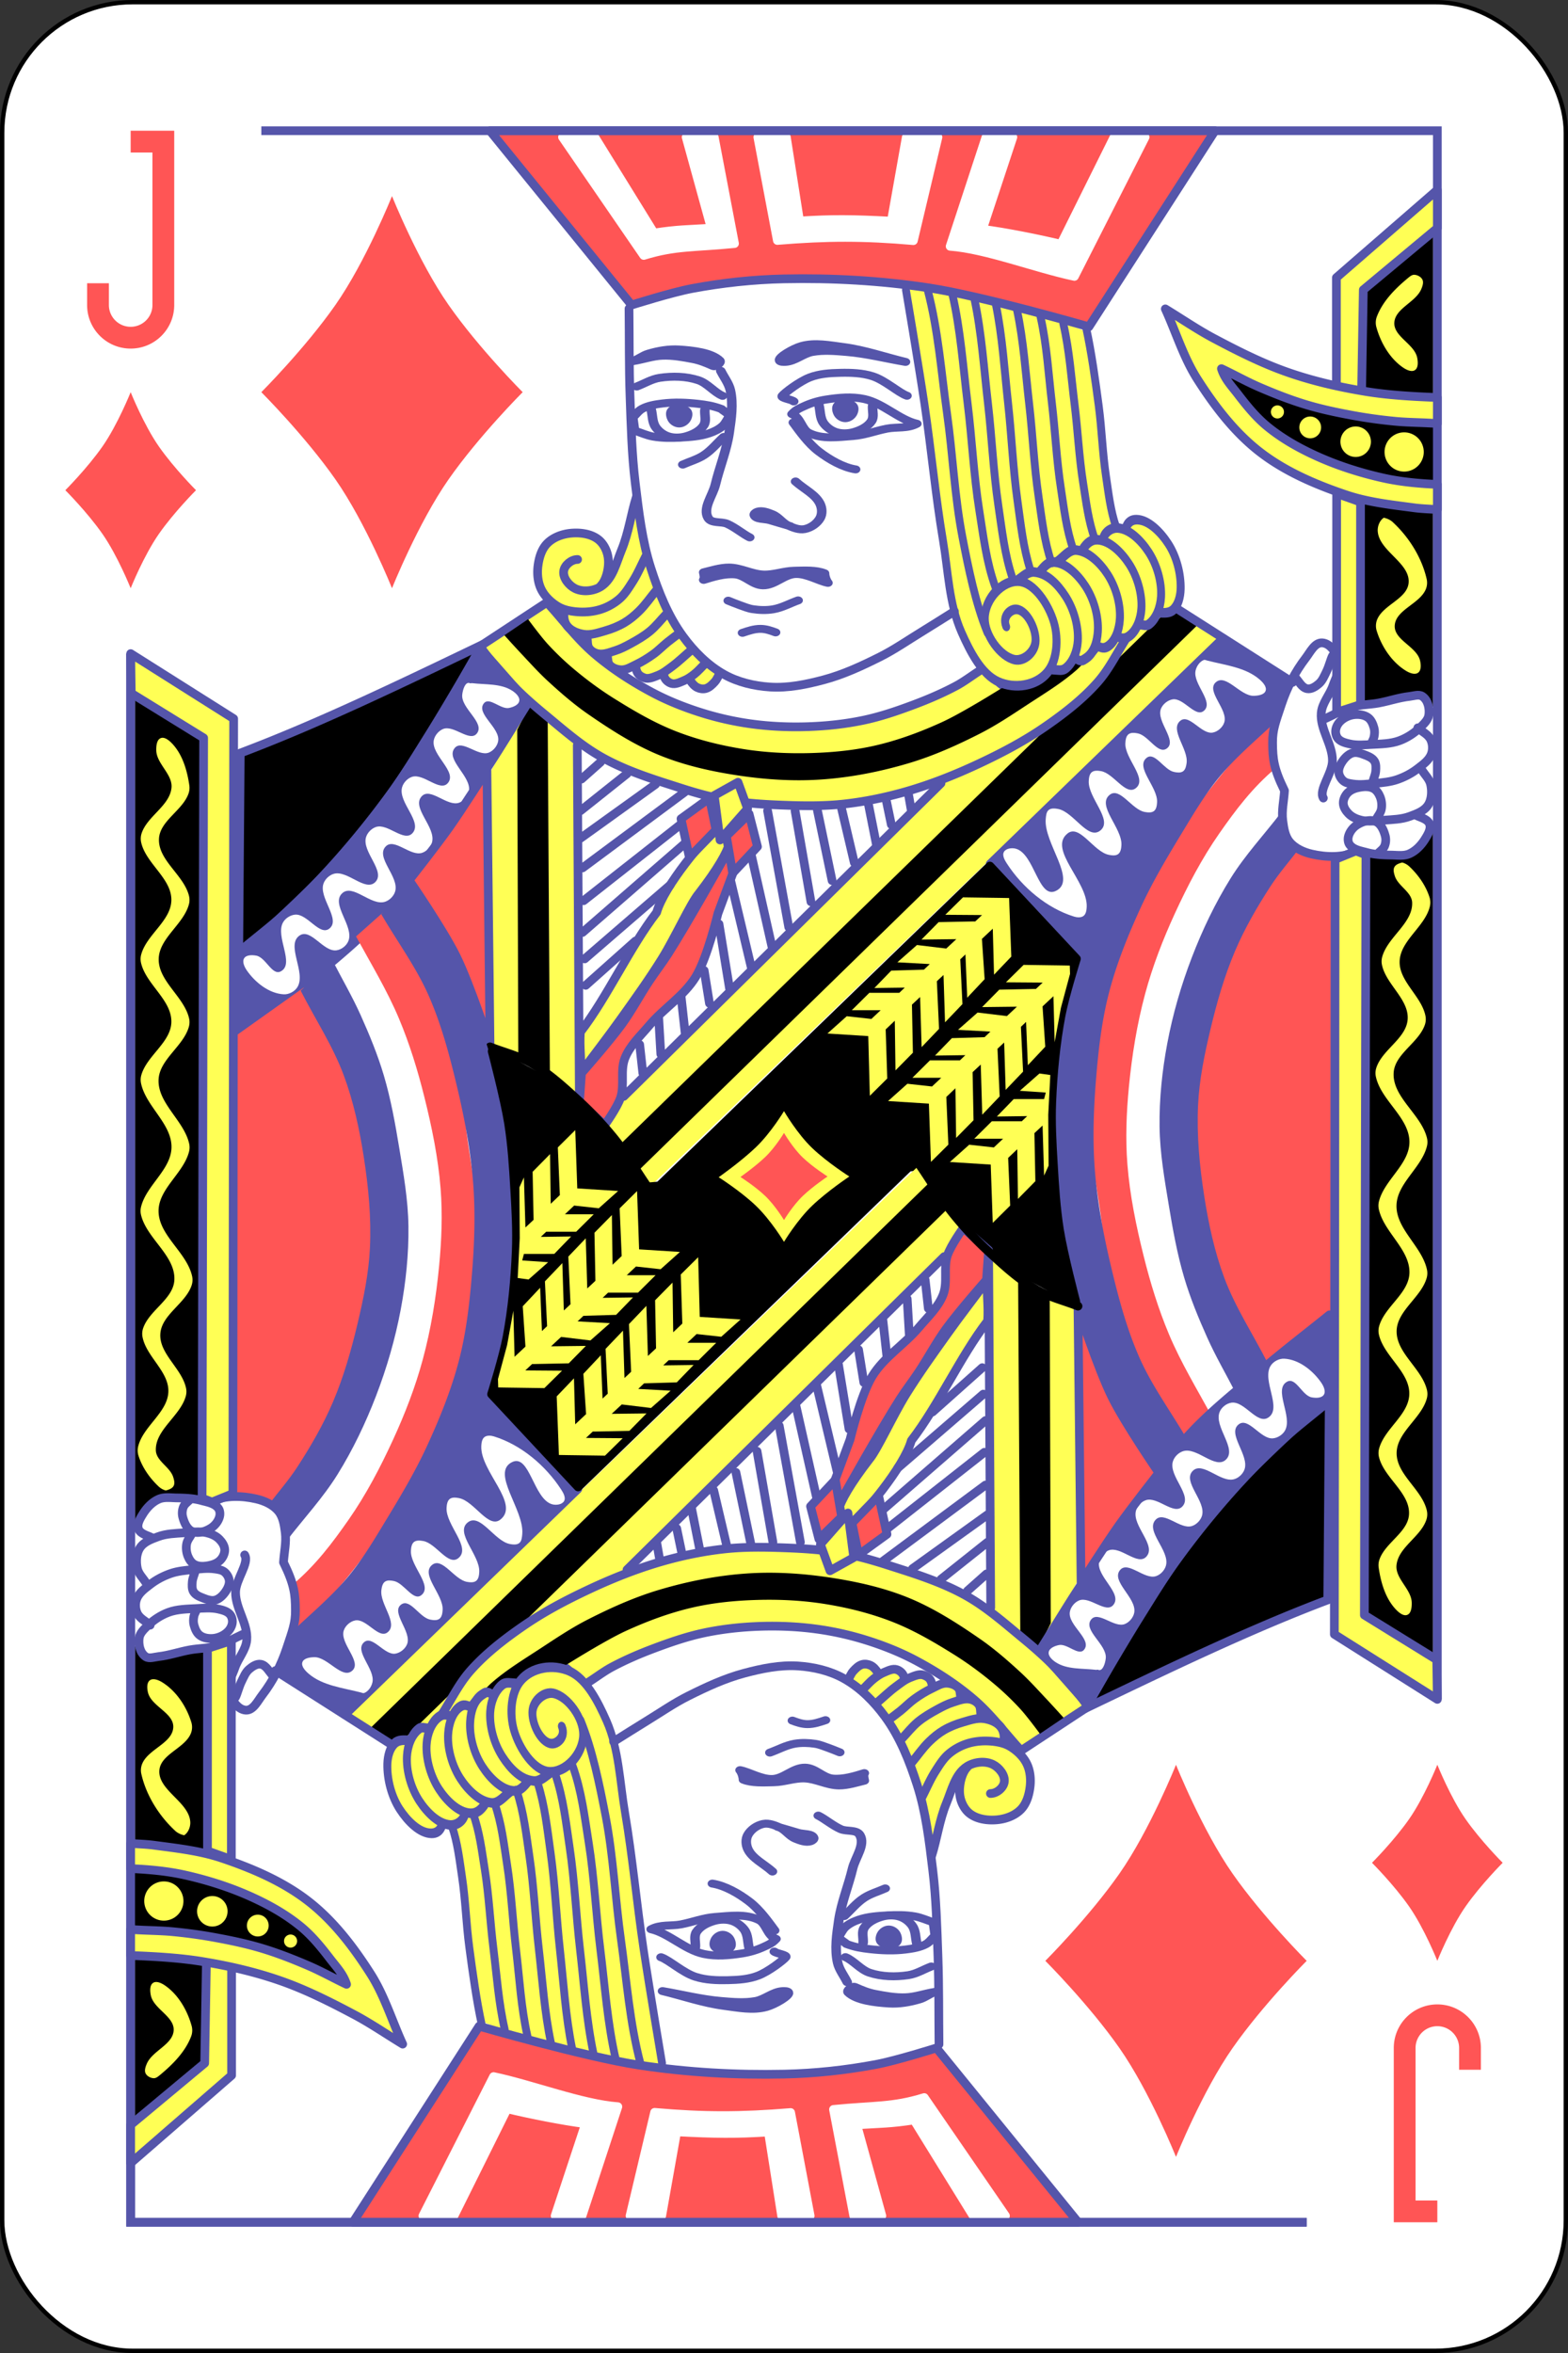 <svg xmlns="http://www.w3.org/2000/svg" width="360" height="540"><rect width="100%" height="100%" fill="#333333" stroke="none"/><g transform="translate(0 -512.362)"><rect width="359" height="539" x=".5" y="512.862" rx="29.944" ry="29.944" style="fill:#fff;stroke:#000;stroke-width:1"/><path d="M30 542.362v5h5v35a5 5 0 0 1-10 0v-5h-5v5c0 5.523 4.477 10 10 10s10-4.477 10-10v-40zm300 480v-5h-5v-35a5 5 0 0 1 10 0v5h5v-5c0-5.523-4.477-10-10-10s-10 4.477-10 10v40z" style="fill:#f55;fill-opacity:1;stroke:none"/><path d="M30 662.362v360h270" style="fill:none;stroke:#55a;stroke-width:2;stroke-miterlimit:4;stroke-opacity:1;stroke-dasharray:none"/><path d="M292.458 165.01c-5.222 4.597-9.395 9.447-13.523 14.657-5.262 6.639-10.225 13.59-14.246 21.045-3.748 6.949-6.76 14.327-9.096 21.868-2.128 6.87-3.585 13.973-4.428 21.116-.748 6.343-.865 12.775-.54 19.155.273 5.346 1.353 10.621 2.085 15.924.838 6.07 1.017 12.284 2.642 18.192 1.852 6.733 4.84 13.136 8.016 19.355 2.532 4.957 5.917 9 8.755 14.221l6.13-5.449c-3.405-6.244-7.125-12.347-9.876-18.902-2.424-5.777-4.274-11.802-5.79-17.88-1.73-6.937-3.188-13.99-3.746-21.116-.462-5.887-.226-11.833.34-17.71.696-7.227 1.854-14.448 3.747-21.457 1.704-6.311 4.08-12.452 6.811-18.391 2.93-6.372 6.202-12.642 10.218-18.392 3.78-5.41 7.606-10.5 12.942-14.985-.455-3.633-.668-7.108-.44-11.251" style="fill:#f55;fill-opacity:1;stroke:none" transform="translate(0 512.362)"/><path d="M297.338 194.578c-4.007 6.01-8.787 11.572-12.02 18.032-3.637 7.266-6.262 15.073-8.132 22.98-1.53 6.473-2.317 13.15-2.475 19.8-.183 7.68.307 15.438 1.768 22.98 1.34 6.916 3.72 13.624 6.364 20.153 2.077 5.13 4.95 9.9 7.424 14.85l15.91-11.314.354-105.713c-1.414-.118-2.847-.098-4.243-.353-1.688-.309-3.3-.943-4.95-1.415" style="fill:#f55;fill-opacity:1;stroke:none" transform="translate(0 512.362)"/><path d="m329 190.159-3.024 3.712-3.889 2.652h-5.126l-3.89-.707.354 174.478L329 380.371zm-16.282-75.484v46.67l13.435-2.299 2.847 3.182v-45.255l-8.327-.53zm16.867-17.255-11.752-1.045-11.752-1.828-10.447-2.96-8.009-3.482-7.138-2.96 4.7 6.268 6.356 6.964 11.49 6.529 13.059 4.44 7.312 1.305 6.181.697z" style="fill:#000;fill-opacity:1;stroke:none" transform="translate(0 512.362)"/><path d="M138.593 257.157s3.099 4.455 4.596 6.718c1.93 2.917 5.657 8.839 5.657 8.839l131.168-126.219s-7.246-5.643-10.606-7.778c-1.105-.173-3.182 1.06-3.182 1.06s-.886 2.935-2.122 3.536c-.854.416-2.828-.353-2.828-.353l-2.828 2.828s-1.993 4.935-3.536 7.071c-3.323 4.602-7.687 8.406-12.063 12.02-3.393 2.804-7.075 5.28-10.918 7.425-2.756 1.539-5.751 2.604-8.643 3.868a638 638 0 0 1-5.589 2.386z" style="fill:#ff5;fill-opacity:1;stroke:none" transform="translate(0 512.362)"/><path d="m142.493 262.54 3.884 6.31 128.656-125.5-6.069-4.126z" style="fill:#000;fill-opacity:1;stroke:none" transform="translate(0 512.362)"/><path d="m112.25 177.75.25 62.75s7.36 2.97 10.75 5c3.575 2.14 10 7.5 10 7.5l-.75-83-10.75-9.25z" style="fill:#ff5;fill-opacity:1;stroke:none" transform="translate(0 512.362)"/><path d="m118.75 167.5.25 75 7.25 4-.5-81.25-4-3.75z" style="fill:#000;fill-opacity:1;stroke:none" transform="translate(0 512.362)"/><path d="M110.22 148.32c4.818-3.162 10.526-6.917 15.344-10.078 3.613 3.914 6.795 8.276 10.84 11.743 3.994 3.424 8.464 6.315 13.098 8.808 3.557 1.913 7.337 3.434 11.184 4.663a70 70 0 0 0 11.743 2.67c4.331.594 8.73.786 13.099.639 4.287-.145 8.585-.607 12.783-1.491 3.921-.827 7.736-2.138 11.489-3.546 3.336-1.25 6.627-2.66 9.768-4.342 2.257-1.208 4.604-3.132 6.485-4.111 1.882.903 2.851 3.773 4.975 4.388 1.83.531 3.885-.175 5.646-.903 1.544-.639 2.71-1.957 4.065-2.936.978 0 2.032.375 2.936 0 1.573-.652 1.978-3.137 3.613-3.613.666-.194 1.362.631 2.032.452 1.184-.317 1.807-1.657 2.71-2.485.678 0 1.407.26 2.033 0 1.082-.448 1.656-1.656 2.484-2.484l2.259.452c-2.259 3.463-4.042 7.287-6.776 10.388-3.46 3.927-7.67 7.178-11.969 10.163-4.817 3.343-10.046 6.095-15.356 8.581-5.33 2.496-10.833 4.687-16.486 6.324-4.793 1.388-9.718 2.405-14.68 2.936-4.716.504-9.487.407-14.227.225-4.08-.156-8.172-.433-12.195-1.129-3.598-.622-7.137-1.596-10.614-2.71-6.151-1.969-12.415-3.875-18.067-7-4.848-2.682-9.051-6.41-13.324-9.937-2.671-2.205-5.285-4.497-7.678-7.001-2.597-2.717-5.106-5.58-7.214-8.666" style="fill:#ff5;fill-opacity:1;stroke:#55a;stroke-width:2;stroke-linecap:round;stroke-linejoin:round;stroke-miterlimit:4;stroke-opacity:1;stroke-dasharray:none" transform="translate(0 512.362)"/><path d="m115.804 145.79 5.437-3.678s2.847 3.87 4.463 5.642a64 64 0 0 0 6.281 5.984c2.834 2.365 5.82 4.566 8.949 6.524 4.533 2.837 9.189 5.574 14.167 7.526 4.968 1.947 10.205 3.255 15.473 4.1 5.163.83 10.433 1.085 15.66.933 4.972-.145 9.974-.63 14.82-1.752 5.23-1.211 10.31-3.104 15.193-5.332 4.947-2.257 14.168-8.084 14.168-8.084s4.072-.406 5.966-1.119c1.825-.687 5.033-2.983 5.033-2.983s2.064.38 2.983 0c1.218-.504 2.796-2.796 2.796-2.796s1.098.669 1.678.56c.954-.18 2.237-1.865 2.237-1.865s-2.463 3.008-3.915 4.288c-3.48 3.066-7.494 5.471-11.372 8.016-3.529 2.316-7.05 4.678-10.812 6.593-5.266 2.68-10.704 5.122-16.368 6.804-6.555 1.948-13.347 3.287-20.17 3.747-6.325.427-12.727.015-18.996-.932-6.095-.92-12.203-2.27-17.916-4.586-5.838-2.367-11.216-5.814-16.404-9.39-3.31-2.279-6.363-4.923-9.321-7.642-2.233-2.052-4.259-4.32-6.339-6.525a345 345 0 0 1-3.691-4.033" style="fill:#000;fill-opacity:1;stroke:none" transform="translate(0 512.362)"/><path d="M146.002 114.755c-.603 2.56-1.02 5.17-1.807 7.678-.643 2.048-1.473 4.036-2.371 5.985-.607 1.315-1.355 2.56-2.033 3.84-.15-1.318-.08-2.68-.452-3.953-.48-1.648-.924-3.549-2.258-4.63-1.567-1.27-3.855-1.538-5.872-1.467-1.7.059-3.514.532-4.855 1.58-1.399 1.094-2.385 2.796-2.823 4.517-.465 1.827-.285 3.867.339 5.646.518 1.478 1.607 2.726 2.71 3.839.816.824 1.882 1.355 2.823 2.033.113 1.053-.164 2.228.339 3.161.531.99 1.571 1.688 2.597 2.146.695.31 1.505.225 2.258.338.113.904-.085 1.905.339 2.71.422.803 1.194 1.463 2.032 1.807.663.272 1.43.075 2.146.113.263.866.221 1.893.79 2.597.487.603 1.265 1.023 2.033 1.13 1.302.18 2.559-.603 3.839-.904.451.753.622 1.775 1.355 2.258.697.46 1.652.417 2.484.339.948-.089 1.807-.602 2.71-.903.414.752.484 1.853 1.242 2.258.766.41 1.764.02 2.597-.226.694-.205 1.28-.677 1.92-1.016.64.677 1.072 1.644 1.92 2.032.753.346 1.699.38 2.483.113.607-.206 1.02-.784 1.468-1.242.712-.727 1.28-1.58 1.92-2.371-1.205-.753-2.472-1.413-3.613-2.258-1.244-.921-2.46-1.904-3.5-3.05-1.09-1.198-1.97-2.576-2.824-3.951-.968-1.56-1.776-3.214-2.597-4.856-.836-1.671-1.71-3.332-2.371-5.08-.943-2.496-1.579-5.1-2.258-7.68-.591-2.242-1.095-4.507-1.581-6.774-.41-1.913-.753-3.84-1.13-5.759" style="fill:#ff5;fill-opacity:1;stroke:none" transform="translate(0 512.362)"/><path d="M132.607 128.395c-1.43-.006-2.972 1.27-3.181 2.629-.245 1.587 1.177 3.334 2.617 4.044 1.784.88 4.273.597 5.948-.475 2.721-1.743 3.512-5.466 4.746-8.452 1.578-3.818 2.22-8.447 3.33-11.937" style="fill:none;stroke:#55a;stroke-width:2;stroke-linecap:round;stroke-linejoin:round;stroke-miterlimit:4;stroke-opacity:1;stroke-dasharray:none;stroke-dashoffset:0" transform="translate(0 512.362)"/><path d="M137.954 134.408c1.242-1.291 1.935-4.102 1.694-6.245-.186-1.65-1.02-3.395-2.343-4.4-1.711-1.299-4.156-1.6-6.294-1.39-1.954.192-4.024.958-5.397 2.362-1.285 1.316-1.86 3.28-2.095 5.105-.23 1.784-.063 3.729.719 5.35.8 1.661 2.253 3.038 3.832 3.992 1.233.744 2.719 1.058 4.152 1.197 1.835.179 3.744.053 5.51-.479a12.4 12.4 0 0 0 4.438-2.414c1.273-1.086 2.166-2.563 3.067-3.973 1.243-1.947 2.129-4.099 3.194-6.148" style="fill:none;stroke:#55a;stroke-width:2;stroke-linecap:round;stroke-linejoin:round;stroke-miterlimit:4;stroke-opacity:1;stroke-dasharray:none;stroke-dashoffset:0" transform="translate(0 512.362)"/><path d="M129.507 140.38c-.16 1.17.033 2.391.72 3.273.877 1.127 2.42 1.702 3.832 1.916 1.626.247 3.289-.345 4.87-.798 1.525-.438 3.023-1.033 4.392-1.837 1.225-.72 2.333-1.644 3.353-2.635 1.49-1.448 2.661-3.193 3.992-4.79m-15.889 10.779c.16.825.001 1.784.48 2.475.461.668 1.277 1.128 2.075 1.277 1.304.244 2.647-.321 3.913-.718 1.227-.385 2.383-.981 3.513-1.597 1.555-.848 3.103-1.748 4.471-2.874 1.395-1.149 2.502-2.609 3.753-3.913m-13.574 9.502c.186.718.071 1.596.56 2.155.642.738 1.735 1.095 2.714 1.118 1.186.028 2.28-.69 3.353-1.197 1.403-.664 2.732-1.49 3.992-2.396 1.136-.814 2.107-1.837 3.194-2.714.783-.632 1.597-1.225 2.396-1.837m-9.662 7.42c.187 1.682.926 2.168 1.917 2.56 1.004.4 2.185-.168 3.193-.558 1.205-.466 2.234-1.31 3.274-2.076 1.52-1.12 2.874-2.449 4.312-3.673m-6.228 5.669c.08.931.87 1.65 1.676 1.916.957.317 2.02-.26 2.955-.639.842-.34 1.599-.878 2.315-1.437.935-.73 1.704-1.65 2.555-2.475m-3.434 3.912c.4.613.922 1.267 1.598 1.597.578.283 1.293.401 1.916.24.83-.215 1.498-.884 2.076-1.517.523-.573.798-1.33 1.198-1.996" style="fill:none;stroke:#55a;stroke-width:2;stroke-linecap:round;stroke-linejoin:round;stroke-miterlimit:4;stroke-opacity:1;stroke-dasharray:none;stroke-dashoffset:0" transform="translate(0 512.362)"/><path d="M-176.762 559.48c-7.071.117-14.156-.097-21.213.353a192 192 0 0 0-17.501 1.944c-3.802.597-7.543 1.532-11.314 2.299-.59 4.124-1.212 8.245-1.768 12.374-.626 4.65-1.12 9.318-1.768 13.965-.486 3.483-.782 7.008-1.59 10.43-.485 2.05-1.297 4.007-1.945 6.01l-2.652.354c-.884-.884-1.459-2.277-2.651-2.652-1.6-.502-3.478.083-4.95.884-2.124 1.156-3.673 3.25-4.95 5.304-1.23 1.98-2.239 4.221-2.475 6.54a8.9 8.9 0 0 0 .707 4.42c.458 1.035 1.101 2.161 2.122 2.651 1.009.485 2.239 0 3.358 0 .59.825.986 1.83 1.768 2.475 1.2.99 2.829 1.297 4.243 1.945.766.884 1.234 2.166 2.298 2.651.911.417 2.003 0 3.005 0 .884.825 1.527 2.032 2.652 2.475.932.368 2.003 0 3.005 0 1.002 1.179 1.585 2.924 3.005 3.536 1.03.443 2.24-.118 3.359-.177.884 1.06 1.401 2.596 2.652 3.182 1.013.475 2.239 0 3.358 0 1.12.943 2.111 2.063 3.36 2.828 1.417.87 2.977 1.558 4.595 1.945 1.666.398 3.44.654 5.127.354 1.843-.329 3.606-1.205 5.126-2.299 1.693-1.217 3.09-2.859 4.243-4.596 1.575-2.373 2.664-5.066 3.535-7.778 1.58-4.918 2.098-10.117 3.006-15.203 1.184-6.637 2.03-13.332 3.182-19.975 1.147-6.616 2.421-13.21 3.712-19.8 1.075-5.488 2.24-10.96 3.359-16.44" style="fill:#ff5;fill-opacity:1;stroke:none" transform="matrix(-.849 -.115 0 1.023 57.78 -14.306)"/><path d="M205 65s-3.468 16.64-5 25c-1.828 9.972-2.936 20.074-5 30-1.4 6.728-1.614 14.02-5 20-2.323 4.102-5.444 8.79-10 10-4.421 1.175-10.194-.195-13.241-3.607-2.56-2.866-3.086-7.787-1.759-11.393 1.442-3.919 5.309-8.34 9.482-8.188 4.345.16 9.165 4.876 9.224 9.224.052 3.903-4.161 8.235-8.056 8.5-2.41.164-5.335-2.141-5.65-4.536-.367-2.793 2.183-6.837 5-6.812 1.691.015 4.024 1.985 2.929 4.142" style="fill:none;stroke:#55a;stroke-width:2.147;stroke-linecap:round;stroke-linejoin:round;stroke-miterlimit:4;stroke-opacity:1;stroke-dasharray:none" transform="matrix(-.849 -.115 0 1.023 382.06 536.091)"/><path d="M199.17 64.171c-2.935 8.975-3.689 18.08-5.26 27.171-1.562 9.032-2.022 18.267-4.143 27.184-1.684 7.078-3.586 14.621-6.779 20.749" style="fill:none;stroke:#55a;stroke-width:2.147;stroke-linecap:round;stroke-linejoin:round;stroke-miterlimit:4;stroke-opacity:1;stroke-dasharray:none;stroke-dashoffset:0" transform="matrix(-.849 -.115 0 1.023 382.06 536.091)"/><path d="M192.485 576.52c-2.237 7.815-2.914 16.047-4.146 24.118-1.2 7.862-1.633 15.88-3.16 23.667-1.109 5.66-1.908 11.345-4.344 16.68" style="fill:none;stroke:#55a;stroke-width:2.147;stroke-linecap:round;stroke-linejoin:round;stroke-miterlimit:4;stroke-opacity:1;stroke-dasharray:none;stroke-dashoffset:0" transform="matrix(-.849 -.115 0 1.023 382.06 12.166)"/><path d="M186.53 576.909c-1.988 7.469-2.59 15.338-3.685 23.052-1.067 7.514-1.452 15.178-2.808 22.621-.986 5.41-1.697 10.844-3.862 15.943m4.531-60.969c-1.79 7.092-2.332 14.565-3.317 21.89-.96 7.136-1.307 14.413-2.528 21.48-.887 5.138-1.527 10.298-3.475 15.14m3.624-57.992c-1.79 6.747-2.331 13.856-3.317 20.824-.96 6.789-1.307 13.712-2.528 20.436-.887 4.887-1.527 9.796-3.475 14.402m2.93-54.743c-1.74 6.276-2.132 12.545-3.048 18.84-.92 6.324-1.27 12.755-2.458 19.01-.862 4.547-1.484 9.113-3.378 13.398m2.718-50.355c-1.641 5.743-2.137 11.794-3.04 17.725-.88 5.778-1.198 11.67-2.318 17.394-.813 4.16-1.4 8.338-3.185 12.258m2.352-47.102c-1.392 5.147-2.452 11.31-3.38 17.034-.835 5.158-1.015 10.459-1.965 15.588-.69 3.728-1.188 7.472-2.703 10.985" style="fill:none;stroke:#55a;stroke-width:2.147;stroke-linecap:round;stroke-linejoin:round;stroke-miterlimit:4;stroke-opacity:1;stroke-dasharray:none;stroke-dashoffset:0" transform="matrix(-.849 -.115 0 1.023 382.06 12.166)"/><path d="M174.856 638.8c-1.62-1.11-2.81-2.32-4.472-2.377-3.557-.122-6.414 2.04-8.5 4.468-2.22 2.585-3.566 6.262-3.337 9.661.165 2.437 1.352 5.07 3.303 6.54.974.734 2.014.559 3.596.684" style="fill:none;stroke:#55a;stroke-width:2.147;stroke-linecap:round;stroke-linejoin:round;stroke-miterlimit:4;stroke-opacity:1;stroke-dasharray:none;stroke-dashoffset:0" transform="matrix(-.849 -.115 0 1.023 382.06 12.166)"/><path d="M168.96 636.343c-1.361-1.499-2.383-2.654-3.997-2.75-3.195-.19-6.414 2.04-8.5 4.469-2.22 2.584-3.567 6.261-3.337 9.66.165 2.437 1.005 5.088 3.302 6.54.795.502 1.23 1.016 2.811.234" style="fill:none;stroke:#55a;stroke-width:2.147;stroke-linecap:round;stroke-linejoin:round;stroke-miterlimit:4;stroke-opacity:1;stroke-dasharray:none;stroke-dashoffset:0" transform="matrix(-.849 -.115 0 1.023 382.06 12.166)"/><path d="M164.04 633.365c-1.619-1.11-3.056-3.065-5.031-3.138-3.2-.117-6.414 2.041-8.5 4.47-2.22 2.584-3.567 6.26-3.337 9.66.165 2.436 1.237 5.236 3.302 6.54.905.57 1.629.595 3.21.073" style="fill:none;stroke:#55a;stroke-width:2.147;stroke-linecap:round;stroke-linejoin:round;stroke-miterlimit:4;stroke-opacity:1;stroke-dasharray:none;stroke-dashoffset:0" transform="matrix(-.849 -.115 0 1.023 382.06 12.166)"/><path d="M157.31 630c-1.232-1.757-2.476-2.664-4.126-2.75-3.197-.166-6.414 2.04-8.5 4.469-2.22 2.584-3.567 6.262-3.337 9.66.165 2.437 1.315 5.12 3.302 6.54.915.653 1.629.855 3.34.462" style="fill:none;stroke:#55a;stroke-width:2.147;stroke-linecap:round;stroke-linejoin:round;stroke-miterlimit:4;stroke-opacity:1;stroke-dasharray:none;stroke-dashoffset:0" transform="matrix(-.849 -.115 0 1.023 382.06 12.166)"/><path d="M151.614 626.634c-.584-1.498-2.22-2.523-3.738-2.62-3.194-.204-6.414 2.04-8.5 4.469-2.22 2.584-3.566 6.261-3.336 9.66.164 2.437 1.311 5.126 3.302 6.54.757.538 1.18.242 2.762.367" style="fill:none;stroke:#55a;stroke-width:2.147;stroke-linecap:round;stroke-linejoin:round;stroke-miterlimit:4;stroke-opacity:1;stroke-dasharray:none;stroke-dashoffset:0" transform="matrix(-.849 -.115 0 1.023 382.06 12.166)"/><path d="M145.66 624.045c-.584-1.757-1.774-2.362-3.09-2.49-3.187-.311-6.415 2.04-8.5 4.468-2.22 2.585-3.423 6.255-3.338 9.661.045 1.791.668 3.797 2.008 4.986 1.063.943 2.535.984 4.117 1.109" style="fill:none;stroke:#55a;stroke-width:2.147;stroke-linecap:round;stroke-linejoin:round;stroke-miterlimit:4;stroke-opacity:1;stroke-dasharray:none;stroke-dashoffset:0" transform="matrix(-.849 -.115 0 1.023 382.06 12.166)"/><path d="m143.085 541.88 32.53 40s9.167-2.898 13.881-3.782c6.946-1.303 14.02-2.066 21.086-2.218 11.092-.238 22.25.398 33.22 2.057 12.486 1.888 36.813 8.943 36.813 8.943l28.962-45z" style="fill:#f55;fill-opacity:1;stroke:#55a;stroke-width:2;stroke-linecap:round;stroke-linejoin:round;stroke-miterlimit:4;stroke-opacity:1;stroke-dasharray:none;stroke-dashoffset:0" transform="translate(-30.615 .482)"/><path d="m159.769 543.362 18.65 27.14c7.298-2.252 11.526-1.796 20.83-2.723l-4.652-24.417h-6.444l5.759 20.882c-5.344.332-7.737.279-13.142 1.119l-13.597-22zm44.838 0 4.485 23.706c11.335-.936 19.892-.957 31.227.041l5.643-23.747h-7.268l-3.428 19.278c-8.905-.473-13.602-.52-21.08-.041l-3.032-19.237zm52.38 0-8.227 25.047c8.274.612 19.523 4.998 28.526 6.905l16.231-31.952h-7.13l-12.212 24.575c-5.027-1.219-12.983-2.81-18.01-3.428l6.993-21.147z" style="fill:#fff;fill-opacity:1;stroke:#fff;stroke-width:2;stroke-linecap:round;stroke-linejoin:round;stroke-miterlimit:4;stroke-opacity:1;stroke-dasharray:none;stroke-dashoffset:0" transform="translate(-30.615 .482)"/><path d="M60 542.362h270v360" style="fill:none;stroke:#55a;stroke-width:2;stroke-linecap:butt;stroke-linejoin:miter;stroke-miterlimit:4;stroke-opacity:1;stroke-dasharray:none;stroke-dashoffset:0"/><path d="M-137.44 590.546c-.328.44-.169 1.257.077 1.767.26.543.792 1.01 1.314 1.023.508.009 1.052-.407 1.314-.93.293-.585.481-1.565.078-2.046-.66-.786-2.163-.645-2.784.186" style="fill:#55a;fill-opacity:1;stroke:#55a;stroke-width:1.817;stroke-linecap:round;stroke-linejoin:round;stroke-miterlimit:4;stroke-opacity:1;stroke-dasharray:none;stroke-dashoffset:0" transform="matrix(-1.208 0 0 1.003 -8.38 14.435)"/><path d="M-179.03 579.247c3.936-1.136 7.76-2.775 11.806-3.406 2.618-.408 5.398-1.099 7.946-.227 1.6.547 4.366 2.516 4.183 3.28-.092.384-.746.366-1.135.34-1.806-.118-3.31-1.875-5.09-2.258-2.161-.464-4.401-.22-6.585 0-3.765.38-7.416 1.514-11.125 2.27" style="fill:#55a;fill-opacity:1;stroke:#55a;stroke-width:1.817;stroke-linecap:round;stroke-linejoin:round;stroke-miterlimit:4;stroke-opacity:1;stroke-dasharray:none;stroke-dashoffset:0" transform="matrix(-1.208 0 0 1.003 -8.38 14.435)"/><path d="M-157.784 588.282c.454-.492 2.504-.727 2.14-1.288-.481-.739-3.258-3.293-5.205-4.202-1.814-.848-3.817-.997-5.772-1.048-2.07-.055-4.197.025-6.165.786-2.382.921-4.972 3.804-6.53 4.46" style="fill:none;stroke:#55a;stroke-width:1.817;stroke-linecap:round;stroke-linejoin:round;stroke-miterlimit:4;stroke-opacity:1;stroke-dasharray:none;stroke-dashoffset:0" transform="matrix(-1.208 0 0 1.003 -8.38 14.435)"/><path d="M-181.187 593.393c3.33-.887 6.424-4.72 9.99-5.654 2.373-.62 4.869-.33 7.265.121 1.45.273 2.886.792 4.226 1.552.802.455 1.406.687 2.238 1.776-1.627.766-1.781 3.454-3.172 4.293-2.54 1.533-5.6.966-8.4.726-2.206-.19-4.324-1.201-6.5-1.7-1.875-.43-3.868.055-5.647-1.114" style="fill:none;stroke:#55a;stroke-width:1.817;stroke-linecap:round;stroke-linejoin:round;stroke-miterlimit:4;stroke-opacity:1;stroke-dasharray:none;stroke-dashoffset:0" transform="matrix(-1.208 0 0 1.003 -8.38 14.435)"/><path d="M-172.786 589.3c.076 1.174-.338 2.489.227 3.52.676 1.234 2.068 2.06 3.405 2.497 1.043.342 2.263.38 3.292 0 .982-.363 1.848-1.144 2.384-2.043.734-1.23.606-2.8.908-4.2" style="fill:none;stroke:#55a;stroke-width:1.817;stroke-linecap:round;stroke-linejoin:round;stroke-miterlimit:4;stroke-opacity:1;stroke-dasharray:none;stroke-dashoffset:0" transform="matrix(-1.208 0 0 1.003 -8.38 14.435)"/><path d="M-169.013 589.336c-.328.439-.168 1.256.077 1.766.261.543.793 1.01 1.315 1.023.508.009 1.052-.406 1.314-.93.293-.584.48-1.565.077-2.045-.66-.786-2.163-.646-2.783.186" style="fill:#55a;fill-opacity:1;stroke:#55a;stroke-width:1.817;stroke-linecap:round;stroke-linejoin:round;stroke-miterlimit:4;stroke-opacity:1;stroke-dasharray:none;stroke-dashoffset:0" transform="matrix(-1.208 0 0 1.003 -8.38 14.435)"/><path d="M-169.552 603.841c2.384-.454 4.937-2.207 7.001-4.103 1.942-1.782 3.567-4.558 4.833-6.628m13.79-11.814c-.606 1.476-1.526 2.859-1.817 4.427-.592 3.2-.164 6.531.227 9.763.485 4 1.82 7.846 2.611 11.805.51 2.544 2.474 5.417 1.375 7.674-.642 1.318-2.481.717-3.64 1.34-1.512.813-3.043 2.374-4.254 3.093m-8.716-12.794c-1.552 1.703-3.823 2.96-4.655 5.109-.396 1.023-.461 2.296 0 3.292.543 1.169 1.695 2.21 2.952 2.497 1.029.235 2.129-.307 3.065-.795 1.19-.619 1.857-2.025 3.065-2.61.868-.421 1.94-.923 2.838-.568.303.12.661.483.567.795-.303 1.01-1.962.77-2.951 1.135-1.28.472-2.573.908-3.86 1.362" style="fill:none;stroke:#55a;stroke-width:1.817;stroke-linecap:round;stroke-linejoin:round;stroke-miterlimit:4;stroke-opacity:1;stroke-dasharray:none;stroke-dashoffset:0" transform="matrix(-1.208 0 0 1.003 -8.38 14.435)"/><path d="M-163.647 627.613c1.598-.8 3.84-.633 5.774-.586 1.967.047 3.872.968 5.837.877 2.241-.102 4.293-1.584 6.536-1.606 1.646-.015 3.527.72 4.816 1.088-.103.563-.266 1.295 0 1.735-1.653-.618-3.983-1.496-6.016-1.249-1.915.232-3.293 2.447-5.222 2.497-2.253.06-3.99-2.51-6.243-2.595-2.15-.08-4.45 1.638-6.13 2.028.446-.664.667-1.727.648-2.189" style="fill:#55a;fill-opacity:1;stroke:#55a;stroke-width:1.817;stroke-linecap:round;stroke-linejoin:round;stroke-miterlimit:4;stroke-opacity:1;stroke-dasharray:none;stroke-dashoffset:0" transform="matrix(-1.208 0 0 1.003 -8.38 14.435)"/><path d="M-158.624 633.812c1.587.68 3.067 1.7 4.76 2.04 1.259.253 2.59.199 3.853-.032.86-.157 1.654-.57 2.46-.907.749-.313 1.468-.69 2.202-1.036m-2.713 7.355c-1.155-.464-2.249-.917-3.432-.906-.987.009-1.91.377-2.85.81" style="fill:none;stroke:#55a;stroke-width:1.817;stroke-linecap:round;stroke-linejoin:round;stroke-miterlimit:4;stroke-opacity:1;stroke-dasharray:none;stroke-dashoffset:0" transform="matrix(-1.208 0 0 1.003 -8.38 14.435)"/><path d="M-143.715 578.925c1.573-1.842 5.013-2.308 7.707-2.517 1.96-.152 3.944.27 5.82.944 1.062.382 1.74 1.153 2.999 1.73-2.15-.42-3.752-1.177-5.673-1.258-1.951-.083-3.913.345-5.82.786-1.343.31-2.587.93-3.775 1.573-.522.282-1.643-.807-1.258-1.258" style="fill:#55a;fill-opacity:1;stroke:#55a;stroke-width:1.817;stroke-linecap:round;stroke-linejoin:round;stroke-miterlimit:4;stroke-opacity:1;stroke-dasharray:none;stroke-dashoffset:0" transform="matrix(-1.208 0 0 1.003 -8.38 14.435)"/><path d="M-144.266 587.015c1.537-.757 2.874-2.894 4.612-3.582 2.315-.917 4.894-.975 7.296-.55 1.587.28 2.936 1.33 4.405 1.995m-16.102 5.137c1.7-.753 2.959-.975 4.47-1.18 2.236-.306 4.516-.408 6.745-.076 1.324.196 2.703.466 3.854 1.213.727.472 1.193 1.315 1.79 1.972l-.344 3.034c-1.193.455-2.339 1.107-3.58 1.366-1.692.352-3.443.344-5.162.227-1.833-.124-3.69-.27-5.437-.986-.942-.386-1.884-.925-2.647-1.754-.534-.58-.953-1.79-1.274-2.169.298-.656 1.326-1.3 1.585-1.647" style="fill:none;stroke:#55a;stroke-width:1.817;stroke-linecap:round;stroke-linejoin:round;stroke-miterlimit:4;stroke-opacity:1;stroke-dasharray:none;stroke-dashoffset:0" transform="matrix(-1.208 0 0 1.003 -8.38 14.435)"/><path d="M-140.902 590.268c.076 1.173-.337 2.489.227 3.52.677 1.234 2.068 2.059 3.406 2.497 1.043.341 2.263.38 3.292 0 .982-.363 1.848-1.145 2.384-2.044.733-1.23.605-2.8.908-4.2m-13.809 6.372c1.265 1.396 2.312 3.026 3.796 4.186 1.19.93 2.66 1.428 3.99 2.141" style="fill:none;stroke:#55a;stroke-width:1.817;stroke-linecap:round;stroke-linejoin:round;stroke-miterlimit:4;stroke-opacity:1;stroke-dasharray:none;stroke-dashoffset:0" transform="matrix(-1.208 0 0 1.003 -8.38 14.435)"/><path d="M144.415 70.831c.079 6.741-.005 13.486.237 20.223.238 6.59.397 13.2 1.19 19.747.795 6.563 1.552 13.213 3.569 19.51 1.764 5.506 3.96 11.035 7.375 15.702 2.552 3.487 5.738 6.707 9.517 8.802 3.163 1.755 6.859 2.616 10.468 2.855 4.152.276 8.35-.594 12.372-1.665 4.468-1.19 8.71-3.166 12.847-5.234 3.309-1.655 6.362-3.778 9.517-5.71 2.552-1.563 5.075-3.172 7.613-4.758" style="fill:none;stroke:#55a;stroke-width:2;stroke-linecap:round;stroke-linejoin:round;stroke-miterlimit:4;stroke-opacity:1;stroke-dasharray:none;stroke-dashoffset:0" transform="translate(0 512.362)"/><path d="M110.839 147.91c-18.859 9.05-37.744 18.168-55.685 24.925l-.353 46.492s12.964-11.549 18.915-17.854a197 197 0 0 0 14.85-17.678c3.656-4.918 6.829-10.181 10.075-15.38 4.214-6.745 12.198-20.506 12.198-20.506" style="fill:#000;fill-opacity:1;stroke:#55a;stroke-width:2;stroke-linecap:round;stroke-linejoin:round;stroke-miterlimit:4;stroke-opacity:1;stroke-dasharray:none" transform="translate(0 512.362)"/><path d="m54.5 218.75.25 19.5c5.167-4.167 10.44-8.203 15.5-12.5 5.623-4.775 11.473-9.35 16.5-14.75 4.736-5.088 8.677-10.867 12.75-16.5 4.36-6.03 8.44-12.263 12.5-18.5 3.167-4.863 6.167-9.833 9.25-14.75l-11-12.5c-3.083 5.333-6.034 10.746-9.25 16-3.524 5.757-7.048 11.528-11 17-4.13 5.719-8.573 11.22-13.25 16.5a145 145 0 0 1-10 10.25c-3.906 3.618-8.167 6.833-12.25 10.25" style="fill:#55a;fill-opacity:1;stroke:#55a;stroke-width:2;stroke-linecap:round;stroke-linejoin:round;stroke-miterlimit:4;stroke-opacity:1;stroke-dasharray:none;stroke-dashoffset:0" transform="translate(0 512.362)"/><path d="M107.781 669.112c-1.012-.287-1.555 1.64-1.656 2.688-.306 3.156 5.324 6.43 3.344 8.906-1.616 2.02-5.273-1.99-7.688-1.063-1.056.406-1.971 1.484-2.187 2.594-.66 3.389 5.48 7.235 3.219 9.844-1.822 2.102-5.579-2.311-8.22-1.438-1.049.348-1.985 1.342-2.28 2.407-.963 3.475 4.837 7.957 2.343 10.562-1.946 2.033-5.634-2.332-8.312-1.469-1.052.34-2.003 1.315-2.313 2.375-.98 3.36 4.593 7.8 2.125 10.282-2.277 2.29-6.393-2.789-9.5-1.907-1.042.296-2.007 1.2-2.375 2.22-1.185 3.278 4.08 8.255 1.313 10.374-2.244 1.719-5.029-3.469-7.844-3.219-1.082.097-2.204.811-2.75 1.75-1.893 3.255 2.79 9.566-.562 11.282-1.978 1.012-3.41-3.222-5.594-3.625-.933-.172-2.266-.202-2.781.593-.516.796.055 2.001.593 2.782 1.915 2.778 5.13 5.333 8.5 5.5 1.159.057 2.466-.619 3.094-1.594 2.158-3.35-2.768-9.8.594-11.938 2.554-1.624 5.406 3.842 8.406 3.438 1.134-.153 2.28-1.037 2.719-2.094 1.418-3.414-4.112-8.481-1.406-11 2.434-2.266 6.597 2.93 9.78 1.969 1.072-.324 2.056-1.302 2.376-2.375 1.007-3.375-4.608-7.815-2.156-10.344 1.965-2.028 5.662 2.354 8.343 1.469 1.05-.347 1.986-1.341 2.281-2.406.967-3.485-4.843-7.98-2.343-10.594 2.003-2.094 5.832 2.47 8.562 1.5 1.079-.383 2.023-1.472 2.25-2.594.694-3.425-5.489-7.285-3.25-9.969 1.684-2.017 5.37 2.03 7.813 1.063 1.06-.42 1.972-1.53 2.156-2.656.499-3.052-5.243-6.324-3.25-8.688 1.257-1.492 3.84 1.49 5.75 1.094.925-.192 2.167-.666 2.344-1.594s-.804-1.826-1.594-2.344c-2.624-1.72-6.134-1.375-9.25-1.75-.197-.023-.457.113-.594-.03" style="font-size:medium;font-style:normal;font-variant:normal;font-weight:400;font-stretch:normal;text-indent:0;text-align:start;text-decoration:none;line-height:normal;letter-spacing:normal;word-spacing:normal;text-transform:none;direction:ltr;block-progression:tb;writing-mode:lr-tb;text-anchor:start;baseline-shift:baseline;color:#000;fill:#fff;fill-opacity:1;fill-rule:nonzero;stroke:none;stroke-width:4;marker:none;visibility:visible;display:inline;overflow:visible;font-family:Sans;-inkscape-font-specification:Sans"/><path d="M133.269 246.275c.242-3.641-.265-5.782-.022-9.423 6.23-8.092 11.284-19.37 17.515-27.46 1.688-6.067 11.218-17.357 13.853-19.285 1.849.37 3.528 1.105 2.9 3.34-.627 2.236-2.717 5.974-7.082 11.628-1.86 2.185-5.438 10.114-8.473 14.984-2.956 4.742-6.22 9.288-9.467 13.836-2.991 4.188-6.15 8.254-9.225 12.38" style="fill:#ff5;fill-opacity:1;stroke:#55a;stroke-width:2;stroke-linecap:round;stroke-linejoin:round;stroke-miterlimit:4;stroke-opacity:1;stroke-dasharray:none" transform="translate(0 512.362)"/><path d="m165.315 705.139-1.33-10.218 5.453-3.037 2.206 6.068z" style="fill:#ff5;fill-opacity:1;stroke:#55a;stroke-width:2;stroke-linecap:round;stroke-linejoin:round;stroke-miterlimit:4;stroke-opacity:1;stroke-dasharray:none;stroke-dashoffset:0"/><path d="M164.824 209.657s-2.412 10.154-5.096 14.528c-2.693 4.39-7.36 7.23-10.68 11.167-2.015 2.387-4.446 4.616-5.584 7.525-1.097 2.804-.037 6.119-.971 8.981-.754 2.31-3.641 6.312-3.641 6.312l-5.826-5.098.485-6.797s6.389-7.259 9.225-11.166c2.307-3.18 4.14-6.678 6.311-9.953 1.414-2.133 2.995-4.153 4.37-6.311 4.455-6.993 12.555-21.474 12.555-21.474l4.483-2.888zm-32.284-38.634.478 80.778m83.027-72.039-72.824 71.854m-9.71-72.825 4.37-3.884m-4.612 11.167 10.68-8.496m-10.68 14.807 17.235-12.38m-16.75 19.177 23.547-17.478m-23.304 25.003 24.916-19.591m-25.159 26.874 24.196-21.04m-23.71 27.109 19.63-16.954m-19.388 23.022 11.404-10.164m.976 23.758.729 6.554m3.641-12.623.485 8.254m4.613-13.594.97 8.739m4.37-14.322 1.214 7.525m2.192-18.193 2.42 14.794m.27-24.698 4.831 20.314" style="fill:#f55;fill-opacity:1;stroke:#55a;stroke-width:2;stroke-linecap:round;stroke-linejoin:round;stroke-miterlimit:4;stroke-opacity:1;stroke-dasharray:none;stroke-dashoffset:0" transform="translate(0 512.362)"/><path d="m171.648 704.832 5.558 24.662" style="fill:#f55;fill-opacity:1;stroke:#55a;stroke-width:2;stroke-linecap:round;stroke-linejoin:round;stroke-miterlimit:4;stroke-opacity:1;stroke-dasharray:none;stroke-dashoffset:0"/><path d="m176.235 186.074 4.855 26.702m1.456-26.702 3.642 20.876m1.456-21.119 3.398 16.264m2.185-16.507 2.913 12.38m3.158-13.836 1.93 9.725m2.195-10.453 1.213 5.826m3.884-7.283.723 4.129" style="fill:#f55;fill-opacity:1;stroke:#55a;stroke-width:2;stroke-linecap:round;stroke-linejoin:round;stroke-miterlimit:4;stroke-opacity:1;stroke-dasharray:none;stroke-dashoffset:0" transform="translate(0 512.362)"/><path d="M303.827 695.512c-1.14-1.838 2.08-5.635 2.093-8.578.018-3.756-2.897-7.23-2.57-10.972.202-2.289 1.982-4.158 2.716-6.335.584-1.733 1.76-3.544 1.333-5.322-.454-1.896-1.89-4.305-3.836-4.413-1.715-.095-2.743 2.129-3.79 3.492-2.428 3.164-4.3 6.812-5.557 10.598-1.365 4.114-2.069 5.817-2.043 8.841.032 3.772.26 5.92 2.736 10.981-.133 2.287-.688 4.588-.4 6.86.217 1.701.485 3.574 1.575 4.897 1.227 1.49 3.19 2.365 5.071 2.799 3.3.759 7.112.874 10.144-.525" style="fill:none;stroke:#55a;stroke-width:2;stroke-linecap:round;stroke-linejoin:round;stroke-miterlimit:4;stroke-opacity:1;stroke-dasharray:none;stroke-dashoffset:0"/><path d="M297.232 667.7c.96.905 1.583 2.48 2.881 2.717.95.173 1.935-.492 2.67-1.116.853-.726 1.281-1.848 1.78-2.851.566-1.138.96-2.782 1.36-3.561m8.999 19.921c.184-.447.458-.867.551-1.341.13-.658.172-1.364 0-2.012-.237-.895-.63-1.867-1.378-2.413-.872-.637-2.096-.793-3.168-.671-1.158.132-2.33.667-3.17 1.475-.579.557-1.025 1.345-1.101 2.146-.062.649.125 1.383.55 1.877.629.727 1.683.989 2.618 1.207 1.656.386 3.4.227 5.098.134 2.141-.117 4.362-.129 6.375-.869 1.79-.658 3.457-1.765 4.822-3.084.822-.795 1.78-1.697 1.929-2.816.199-1.5-.172-3.414-1.516-4.291-.795-.519-1.965-.071-2.936.037-2.44.273-4.772 1.098-7.18 1.532-2.074.373-4.231.33-6.254.92-2.045.596-3.929 1.765-5.833 2.611" style="fill:none;stroke:#55a;stroke-width:2;stroke-linecap:round;stroke-linejoin:round;stroke-miterlimit:4;stroke-opacity:1;stroke-dasharray:none;stroke-dashoffset:0"/><path d="M325.52 679.393c1.001.939 2.423 1.499 3.004 2.817.41.93.47 2.149.13 3.114-.536 1.526-1.942 2.479-3.134 3.41-1.428 1.115-3.045 1.945-4.703 2.52-1.643.57-3.383.716-5.094.89-1.692.172-3.41.399-5.094.148-.765-.114-1.608-.21-2.221-.741-.528-.458-.969-1.178-1.045-1.928-.079-.776.257-1.584.653-2.224.606-.979 1.465-1.909 2.482-2.224.933-.288 1.96.086 2.874.445.811.32 1.745.67 2.22 1.483.365.623.318 1.479.262 2.224-.063.825-.436 1.581-.654 2.372" style="fill:none;stroke:#55a;stroke-width:2;stroke-linecap:round;stroke-linejoin:round;stroke-miterlimit:4;stroke-opacity:1;stroke-dasharray:none;stroke-dashoffset:0"/><path d="M326.429 689.03c.682 1.137 1.77 2.088 2.048 3.41.317 1.506.24 3.31-.546 4.597-.903 1.475-2.69 2.093-4.233 2.669-1.91.712-3.99.74-6.007.89-1.725.126-3.5.413-5.187 0-1.033-.254-2.094-.699-2.867-1.483-.61-.62-1.187-1.467-1.229-2.373-.04-.862.392-1.764.956-2.372.738-.795 1.84-1.156 2.867-1.334 1.037-.181 2.207-.228 3.14.296.688.387 1.197 1.154 1.501 1.928.342.868.45 1.892.273 2.817-.169.888-.819 1.581-1.228 2.372" style="fill:none;stroke:#55a;stroke-width:2;stroke-linecap:round;stroke-linejoin:round;stroke-miterlimit:4;stroke-opacity:1;stroke-dasharray:none;stroke-dashoffset:0"/><path d="M325.306 699.557c.922.445 2.514.82 2.91 1.928.4 1.116-.398 2.404-1.018 3.41-.877 1.421-2.125 2.745-3.638 3.41-1.25.55-2.713.318-4.074.297-1.901-.03-3.837-.095-5.674-.593-1.385-.376-3.059-.62-3.929-1.78-.387-.516-.451-1.298-.291-1.927.278-1.09 1.089-2.09 2.037-2.669 1.224-.748 2.905-1.309 4.22-.741 1.189.513 1.84 1.993 2.182 3.262a3.78 3.78 0 0 1-.145 2.372c-.31.74-1.067 1.186-1.601 1.78" style="fill:none;stroke:#55a;stroke-width:2;stroke-linecap:round;stroke-linejoin:round;stroke-miterlimit:4;stroke-opacity:1;stroke-dasharray:none;stroke-dashoffset:0"/><path d="m111.793 176.748.712 63.152s-4.556-13.944-7.795-20.498c-3.023-6.116-10.779-17.4-10.779-17.4s6.297-8.01 9.24-12.165c3.018-4.264 8.622-13.089 8.622-13.089" style="fill:#f55;fill-opacity:1;stroke:#55a;stroke-width:2;stroke-linecap:round;stroke-linejoin:round;stroke-miterlimit:4;stroke-opacity:1;stroke-dasharray:none;stroke-dashoffset:0" transform="translate(0 512.362)"/><path d="m329 51.553-16.194 14.952.2 23.326s5.015 1.192 7.575 1.396c2.798.222 8.419-.2 8.419-.2z" style="fill:#000;fill-opacity:1;stroke:none" transform="translate(0 512.362)"/><path d="m330 43.584-23.175 20.13v25.718l5.781.798.4-23.725L330 52.35z" style="fill:#ff5;fill-opacity:1;stroke:#55a;stroke-width:2;stroke-linecap:round;stroke-linejoin:round;stroke-miterlimit:4;stroke-opacity:1;stroke-dasharray:none;stroke-dashoffset:0" transform="translate(0 512.362)"/><path d="M330 91.227c-5.117-.2-11.001-.494-16.422-1.382-6.07-.994-12.11-2.375-17.918-4.4-5.868-2.046-11.456-4.862-16.946-7.775-3.846-2.041-7.443-4.52-11.164-6.779 2.458 5.383 4.192 11.16 7.376 16.149 3.905 6.118 8.436 12.077 14.155 16.547 5.854 4.576 12.897 7.592 19.937 9.969 5.063 1.71 10.452 2.287 15.75 2.99 1.734.23 3.57.266 5.232.399v-5.782c-3.92-.163-8.31-.544-12.359-1.446-5.487-1.222-10.902-2.963-16-5.332-3.814-1.773-7.524-3.9-10.766-6.58-2.557-2.114-4.674-4.735-6.694-7.367-1.406-1.833-3.005-3.474-3.748-5.83 2.593 1.205 5.783 2.991 8.772 4.274 3.491 1.498 7.04 2.893 10.678 3.987 3.507 1.054 7.103 1.805 10.704 2.468a114 114 0 0 0 9.719 1.345c3.221.31 6.504.261 9.694.527z" style="fill:#ff5;fill-opacity:1;stroke:#55a;stroke-width:2;stroke-linecap:round;stroke-linejoin:round;stroke-miterlimit:4;stroke-opacity:1;stroke-dasharray:none;stroke-dashoffset:0" transform="translate(0 512.362)"/><path d="M293.023 94.024a.827 1.045 0 1 1-1.654 0 .827 1.045 0 1 1 1.654 0" style="fill:#ff5;fill-opacity:1;stroke:none" transform="matrix(1.814 0 0 1.436 -236.757 471.88)"/><path d="M301.554 97.68a1.959 2.002 0 1 1-3.918 0 1.959 2.002 0 1 1 3.918 0" style="fill:#ff5;fill-opacity:1;stroke:none" transform="matrix(1.276 0 0 1.249 -81.469 488.451)"/><path d="M312.784 101.424a2.699 2.873 0 1 1-5.398 0 2.699 2.873 0 1 1 5.398 0" style="fill:#ff5;fill-opacity:1;stroke:none" transform="matrix(1.297 0 0 1.218 -90.927 490.2)"/><path d="M326.19 104.035a3.09 3.134 0 1 1-6.18 0 3.09 3.134 0 1 1 6.18 0" style="fill:#ff5;fill-opacity:1;stroke:none" transform="matrix(1.456 0 0 1.436 -148.052 466.692)"/><path d="M306.884 113.261v50.205l5.48-1.768v-46.492z" style="fill:#ff5;fill-opacity:1;stroke:#55a;stroke-width:2;stroke-linecap:round;stroke-linejoin:round;stroke-miterlimit:4;stroke-opacity:1;stroke-dasharray:none" transform="translate(0 512.362)"/><path d="m306.53 197.23 4.774-1.945 2.298.884-.354 174.479 16.617 10.253L330 390l-23.646-14.933z" style="fill:#ff5;fill-opacity:1;stroke:#55a;stroke-width:2;stroke-linecap:round;stroke-linejoin:round;stroke-miterlimit:4;stroke-opacity:1;stroke-dasharray:none;stroke-dashoffset:0" transform="translate(0 512.362)"/><path d="M294.156 186.447c-3.889 5.067-8.3 9.774-11.667 15.202-3.528 5.689-6.437 11.784-8.839 18.032-2.463 6.406-4.392 13.052-5.657 19.799-1.177 6.281-1.846 12.7-1.767 19.091.075 6.052 1.137 12.06 2.121 18.032.921 5.587 1.925 11.188 3.536 16.617 1.4 4.72 3.29 9.294 5.303 13.788 1.896 4.233 4.243 8.25 6.364 12.375l7.424-6.718c-3.3-6.482-7.366-12.627-9.899-19.445-2.24-6.029-3.609-12.384-4.596-18.739-1.07-6.886-1.742-13.898-1.414-20.86.275-5.844 1.477-11.63 2.828-17.323 1.454-6.13 3.19-12.236 5.657-18.032 2.21-5.192 5.06-10.114 8.132-14.849 2.013-3.104 4.478-5.892 6.717-8.839-1.178-.942-2.793-1.514-3.535-2.828-.878-1.553-.472-3.536-.708-5.303" style="fill:#55a;fill-opacity:1;stroke:none" transform="translate(0 512.362)"/><path d="M296.601 156.167c-1.475-1.136-4.951-2.27-6.427-3.406-3.52 4.087-7.072 8.145-10.558 12.26-2.293 2.707-4.604 5.399-6.812 8.175-2.572 3.234-5.125 6.49-7.492 9.876-2.166 3.098-4.239 6.265-6.13 9.537-1.857 3.208-3.495 6.54-5.11 9.877-1.682 3.475-3.345 6.967-4.768 10.557-1.547 3.906-3.049 7.85-4.087 11.92-1.166 4.576-1.837 9.274-2.384 13.965-.65 5.577-1.077 11.197-1.063 16.812.014 5.193.525 10.378 1.063 15.543.678 6.499 1.264 13.044 2.725 19.413 1.573 6.858 3.948 13.525 6.471 20.094a168 168 0 0 0 7.493 16.688c1.749 3.392 3.86 6.585 5.79 9.877l7.152-7.152c-3.633-6.244-7.99-12.12-10.899-18.732-2.92-6.64-4.792-13.719-6.47-20.775-1.759-7.39-3.182-14.904-3.747-22.479-.524-7.02-.246-14.1.34-21.116.541-6.469 1.295-12.97 2.925-19.254 1.747-6.74 4.39-13.244 7.293-19.572 2.648-5.772 5.898-11.26 9.195-16.688 2.763-4.548 5.465-9.181 8.856-13.283 3.694-4.47 8.428-8.456 12.401-12.202.909-3.633 3.335-6.302 4.243-9.935" style="fill:#55a;fill-opacity:1;stroke:none" transform="translate(0 512.362)"/><path d="m270.689 139.988 26.082 16.617" style="fill:none;stroke:#55a;stroke-width:2;stroke-linecap:round;stroke-linejoin:round;stroke-miterlimit:4;stroke-opacity:1;stroke-dasharray:none" transform="translate(0 512.362)"/><path d="m227.34 198.268 53.463-51.778 9.633 7.466s-10.5 10.75-15.172 16.617c-5.715 7.176-11.045 14.704-15.653 22.637-2.237 3.85-3.99 7.965-5.78 12.042-2.087 4.749-5.78 14.45-5.78 14.45z" style="fill:#55a;fill-opacity:1;stroke:#55a;stroke-width:2;stroke-linecap:round;stroke-linejoin:round;stroke-miterlimit:4;stroke-opacity:1;stroke-dasharray:none;stroke-dashoffset:0" transform="translate(0 512.362)"/><path d="M276.375 663.83c-.946.373-1.644 1.417-1.875 2.407-.716 3.066 4.29 7.194 1.906 9.25-1.93 1.666-4.672-3.048-7.187-2.625-1.14.192-2.27 1.111-2.688 2.188-1.11 2.856 3.842 7.32 1.344 9.093-2.032 1.444-4.18-2.98-6.625-3.468-.705-.141-1.578-.25-2.147.19-.569.439-.686 1.311-.728 2.028-.205 3.534 5.175 8.139 2.406 10.344-2.321 1.849-5.075-3.404-8-3.906-.698-.12-1.558-.2-2.112.243-.553.442-.661 1.3-.7 2.007-.214 3.896 5.705 9.011 2.625 11.406-2.858 2.222-6.1-4.298-9.656-4.969-.711-.133-1.595-.23-2.159.223s-.62 1.338-.685 2.059c-.507 5.54 7.327 14.12 2.312 16.53-4.004 1.926-4.885-8.463-9.156-9.687-.91-.26-2.271-.099-2.75.719s.2 1.957.719 2.75c3.566 5.45 9.127 10.154 15.344 12.094.702.219 1.615.305 2.202-.138s.704-1.346.735-2.08c.243-5.8-8.937-13.218-4.406-16.845 2.782-2.227 6.003 4.219 9.5 4.907.705.138 1.578.249 2.147-.19.569-.44.686-1.312.728-2.03.23-3.95-5.785-9.1-2.688-11.562 2.334-1.855 5.097 3.413 8.031 3.938.706.126 1.577.226 2.14-.219.561-.445.667-1.315.704-2.031.183-3.482-5.129-8.05-2.375-10.188 1.855-1.44 3.952 2.77 6.25 3.25.682.143 1.517.262 2.085-.14.568-.404.732-1.231.821-1.922.418-3.238-3.968-7.625-1.437-9.688 2.046-1.667 4.842 3.198 7.438 2.72 1.14-.211 2.253-1.184 2.625-2.282 1.012-2.992-4.294-7.213-1.907-9.281 2.326-2.016 5.611 3.202 8.688 3.125.985-.025 2.395-.211 2.728-1.139.332-.927-.64-1.965-1.385-2.611-3.22-2.796-7.902-3.279-12.03-4.344-.256-.066-.537-.222-.782-.125" style="font-size:medium;font-style:normal;font-variant:normal;font-weight:400;font-stretch:normal;text-indent:0;text-align:start;text-decoration:none;line-height:normal;letter-spacing:normal;word-spacing:normal;text-transform:none;direction:ltr;block-progression:tb;writing-mode:lr-tb;text-anchor:start;baseline-shift:baseline;color:#000;fill:#fff;fill-opacity:1;stroke:none;stroke-width:4;marker:none;visibility:visible;display:inline;overflow:visible;font-family:Sans;-inkscape-font-specification:Sans"/><path d="m166.77 704.237 5.212-5.088 1.928 7.515-5.694 6.07zm-10.417-3.974 6.54-4.736 1.493 7.304-6.105 6.29z" style="fill:#f55;fill-opacity:1;stroke:#55a;stroke-width:2;stroke-linecap:round;stroke-linejoin:round;stroke-miterlimit:4;stroke-opacity:1;stroke-dasharray:none;stroke-dashoffset:0"/><path d="m150.5 273 62-5.5s3.048 5.341 4.836 7.836c2.183 3.046 4.5 6.029 7.164 8.664 2.52 2.492 5.338 4.69 8.268 6.682 2.552 1.736 5.374 3.04 8.06 4.56l6.172 3.5s-2.867-10.918-3.755-16.482c-.803-5.026-1.115-10.123-1.414-15.203-.278-4.708-.547-9.43-.354-14.142.271-6.632.898-13.276 2.121-19.8.833-4.439 3.536-13.08 3.536-13.08l-19.86-21.275z" style="fill:#000;fill-opacity:1;stroke:#000;stroke-width:2;stroke-linecap:round;stroke-linejoin:round;stroke-miterlimit:4;stroke-opacity:1;stroke-dasharray:none;stroke-dashoffset:0" transform="translate(0 512.362)"/><path d="m221.094 718.3-4.062 4 8.437.062-1.562 1.469h-.626l-7.78.156-3.938 4 8-.094-2.313 2.156-6.719-.812-4.5 3.969 7.438.406-1.344 1.281-7.5.219-3.875 4 6.969-.094-1.25 1.188h-6.875l-4.031 4h6.625l-2.125 2-5.656-.625-4.438 3.968 9.375.594.361 13.696 4-3.969-.361-11.258 2.094-2 .156 11.406 4-4.062-.219-11.032 1.875-1.75.344 11.5 4-4.187-.5-10.938 1.531-1.437.344 10.875 4-4.188-.5-10.28 1.188-1.126.406 9.938 4-4.25-.625-9.25 2.5-2.344.281 10.562 3.969-4.156-.438-11.531-.062-1.906-1.906-.032zm13.922 15.497-4.062 4 8.437.063-1.562 1.469h-.625l-7.781.156-3.938 4 8-.094-2.312 2.156-6.72-.812-4.5 3.969 7.438.406-1.343 1.281-7.5.219-3.875 4 6.968-.094-1.25 1.188h-6.875l-4.031 4h6.625l-2.125 2-5.656-.625-4.438 3.968 9.375.594.467 13.378 4-3.968-.467-10.941 2.094-2 .156 11.406 4-4.062-.218-11.032 1.875-1.75.343 11.5 4-4.187-.5-10.938 1.532-1.437.343 10.875 4-4.188-.5-10.28 1.188-1.126.406 9.938 4-4.25-.625-9.25 2.5-2.344.281 10.562 1.428-7.862 2.104-7.825-.063-1.906-1.906-.032zm3.633 24.926-4.5 3.969 5.955.406-.39 1.493-6.971.007-3.875 4 6.969-.094-1.25 1.188h-6.875l-4.032 4h6.625l-2.125 2-5.656-.625-4.437 3.969 9.375.593.466 13.379 4-3.969-.466-10.94 2.093-2 .156 11.405 4-4.062-.218-11.031 1.875-1.75.344 11.5 1.035-2.282-.077-11.679.472-9.132z" style="font-size:medium;font-style:normal;font-variant:normal;font-weight:400;font-stretch:normal;text-indent:0;text-align:start;text-decoration:none;line-height:normal;letter-spacing:normal;word-spacing:normal;text-transform:none;direction:ltr;block-progression:tb;writing-mode:lr-tb;text-anchor:start;baseline-shift:baseline;color:#000;fill:#ff5;fill-opacity:1;stroke:none;stroke-width:4;marker:none;visibility:visible;display:inline;overflow:visible;font-family:Sans;-inkscape-font-specification:Sans"/><path d="M324.688 575.425c-.555-.013-1.042.427-1.47.78-2.921 2.42-5.794 5.323-7.124 8.876a3.9 3.9 0 0 0-.094 2.344c.978 3.54 3.023 7.112 6.031 9.218.791.554 2.012 1.19 2.82.661s.714-1.902.524-2.848c-.63-3.136-5.405-4.837-5.25-8.031.16-3.294 4.912-4.678 6.188-7.72.281-.671.58-1.517.258-2.17-.324-.653-1.155-1.094-1.883-1.11m-6.969 55.75c-.94.6-1.464 1.919-1.406 3.03.237 4.615 7.483 7.304 7.093 11.907-.314 3.71-5.896 5.031-7.25 8.5a3.87 3.87 0 0 0-.093 2.469c1.108 3.637 3.478 7.228 6.718 9.219.805.494 2.031 1.005 2.797.453s.673-1.878.453-2.797c-.765-3.198-5.935-4.683-5.812-7.969.137-3.663 5.699-4.998 7.125-8.375a3.9 3.9 0 0 0 .219-2.312c-1.118-4.968-4.073-9.67-7.813-13.125-.554-.512-1.296-.83-2.031-1m4.219 79.125c-.67.18-1.465.44-1.794 1.05-.33.609-.109 1.416.106 2.075.75 2.296 3.877 3.649 3.969 6.062.18 4.743-5.613 7.894-6.875 12.469a3.9 3.9 0 0 0-.063 1.812c.931 4.514 6.21 7.902 5.906 12.5-.291 4.406-5.807 6.932-7.187 11.125a3.94 3.94 0 0 0-.125 2c1.152 5.523 7.722 9.421 7.719 15.063-.003 5.106-5.757 8.673-7 13.625a3.95 3.95 0 0 0-.031 1.781c1.155 5.304 7.226 9.263 7.03 14.688-.168 4.685-5.73 7.696-6.968 12.218a3.94 3.94 0 0 0-.031 1.907c1.154 4.96 7.047 8.502 6.969 13.593-.074 4.783-5.705 7.94-6.938 12.563a3.9 3.9 0 0 0-.031 1.875c1.145 4.819 7.143 8.209 6.906 13.156-.197 4.127-5.406 6.48-6.781 10.375a4 4 0 0 0-.188 1.875c.495 3.408 1.547 7.055 3.907 9.563.677.72 1.756 1.658 2.671 1.285.916-.372 1.034-1.797 1.016-2.785-.057-3.093-3.798-5.515-3.5-8.594.403-4.164 5.587-6.52 6.875-10.5.209-.645.24-1.37.094-2.031-1.079-4.868-6.996-8.265-6.938-13.25.056-4.774 5.705-7.919 6.938-12.532a3.9 3.9 0 0 0 .031-1.875c-1.154-4.96-7.075-8.502-6.969-13.593.098-4.669 5.64-7.693 6.907-12.188a3.94 3.94 0 0 0 .062-1.844c-1.106-5.319-7.078-9.286-7-14.718.074-5.124 5.8-8.706 7-13.688a3.9 3.9 0 0 0 0-1.812c-1.313-5.44-7.936-9.35-7.656-14.938.22-4.41 5.803-6.933 7.187-11.125a3.9 3.9 0 0 0 .125-1.937c-.868-4.55-6.08-7.933-5.937-12.563.148-4.79 5.814-7.934 6.937-12.594a3.93 3.93 0 0 0-.062-2.062c-.845-2.693-2.568-5.161-4.625-7.094a3.9 3.9 0 0 0-1.656-.937" style="font-size:medium;font-style:normal;font-variant:normal;font-weight:400;font-stretch:normal;text-indent:0;text-align:start;text-decoration:none;line-height:normal;letter-spacing:normal;word-spacing:normal;text-transform:none;direction:ltr;block-progression:tb;writing-mode:lr-tb;text-anchor:start;baseline-shift:baseline;color:#000;fill:#ff5;fill-opacity:1;fill-rule:nonzero;stroke:none;stroke-width:4;marker:none;visibility:visible;display:inline;overflow:visible;font-family:Sans;-inkscape-font-specification:Sans"/><path d="M112.5 240.25c3.167 1.25 6.55 2.051 9.5 3.75 3.959 2.28 7.382 5.413 10.75 8.5a81 81 0 0 1 8.25 8.75c2.862 3.542 5.167 7.5 7.75 11.25" style="fill:none;stroke:#000;stroke-width:2;stroke-linecap:round;stroke-linejoin:round;stroke-miterlimit:4;stroke-opacity:1;stroke-dasharray:none;stroke-dashoffset:0" transform="translate(0 512.362)"/><path d="M292.458 165.01c-5.222 4.597-9.395 9.447-13.523 14.657-5.262 6.639-10.225 13.59-14.246 21.045-3.748 6.949-6.76 14.327-9.096 21.868-2.128 6.87-3.585 13.973-4.428 21.116-.748 6.343-.865 12.775-.54 19.155.273 5.346 1.353 10.621 2.085 15.924.838 6.07 1.017 12.284 2.642 18.192 1.852 6.733 4.84 13.136 8.016 19.355 2.532 4.957 5.917 9 8.755 14.221l6.13-5.449c-3.405-6.244-7.125-12.347-9.876-18.902-2.424-5.777-4.274-11.802-5.79-17.88-1.73-6.937-3.188-13.99-3.746-21.116-.462-5.887-.226-11.833.34-17.71.696-7.227 1.854-14.448 3.747-21.457 1.704-6.311 4.08-12.452 6.811-18.391 2.93-6.372 6.202-12.642 10.218-18.392 3.78-5.41 7.606-10.5 12.942-14.985-.455-3.633-.668-7.108-.44-11.251" style="fill:#f55;fill-opacity:1;stroke:none" transform="rotate(180 180 526.181)"/><path d="M297.338 194.578c-4.007 6.01-8.787 11.572-12.02 18.032-3.637 7.266-6.262 15.073-8.132 22.98-1.53 6.473-2.317 13.15-2.475 19.8-.183 7.68.307 15.438 1.768 22.98 1.34 6.916 3.72 13.624 6.364 20.153 2.077 5.13 4.95 9.9 7.424 14.85l15.91-11.314.354-105.713c-1.414-.118-2.847-.098-4.243-.353-1.688-.309-3.3-.943-4.95-1.415" style="fill:#f55;fill-opacity:1;stroke:none" transform="rotate(180 180 526.181)"/><path d="m329 190.159-3.024 3.712-3.889 2.652h-5.126l-3.89-.707.354 174.478L329 380.371zm-16.282-75.484v46.67l13.435-2.299 2.847 3.182v-45.255l-8.327-.53zm16.867-17.255-11.752-1.045-11.752-1.828-10.447-2.96-8.009-3.482-7.138-2.96 4.7 6.268 6.356 6.964 11.49 6.529 13.059 4.44 7.312 1.305 6.181.697z" style="fill:#000;fill-opacity:1;stroke:none" transform="rotate(180 180 526.181)"/><path d="M138.593 257.157s3.099 4.455 4.596 6.718c1.93 2.917 5.657 8.839 5.657 8.839l131.168-126.219s-7.246-5.643-10.606-7.778c-1.105-.173-3.182 1.06-3.182 1.06s-.886 2.935-2.122 3.536c-.854.416-2.828-.353-2.828-.353l-2.828 2.828s-1.993 4.935-3.536 7.071c-3.323 4.602-7.687 8.406-12.063 12.02-3.393 2.804-7.075 5.28-10.918 7.425-2.756 1.539-5.751 2.604-8.643 3.868a638 638 0 0 1-5.589 2.386z" style="fill:#ff5;fill-opacity:1;stroke:none" transform="rotate(180 180 526.181)"/><path d="m142.493 262.54 3.884 6.31 128.656-125.5-6.069-4.126z" style="fill:#000;fill-opacity:1;stroke:none" transform="rotate(180 180 526.181)"/><path d="m112.25 177.75.25 62.75s7.36 2.97 10.75 5c3.575 2.14 10 7.5 10 7.5l-.75-83-10.75-9.25z" style="fill:#ff5;fill-opacity:1;stroke:none" transform="rotate(180 180 526.181)"/><path d="m118.75 167.5.25 75 7.25 4-.5-81.25-4-3.75z" style="fill:#000;fill-opacity:1;stroke:none" transform="rotate(180 180 526.181)"/><path d="M110.22 148.32c4.818-3.162 10.526-6.917 15.344-10.078 3.613 3.914 6.795 8.276 10.84 11.743 3.994 3.424 8.464 6.315 13.098 8.808 3.557 1.913 7.337 3.434 11.184 4.663a70 70 0 0 0 11.743 2.67c4.331.594 8.73.786 13.099.639 4.287-.145 8.585-.607 12.783-1.491 3.921-.827 7.736-2.138 11.489-3.546 3.336-1.25 6.627-2.66 9.768-4.342 2.257-1.208 4.604-3.132 6.485-4.111 1.882.903 2.851 3.773 4.975 4.388 1.83.531 3.885-.175 5.646-.903 1.544-.639 2.71-1.957 4.065-2.936.978 0 2.032.375 2.936 0 1.573-.652 1.978-3.137 3.613-3.613.666-.194 1.362.631 2.032.452 1.184-.317 1.807-1.657 2.71-2.485.678 0 1.407.26 2.033 0 1.082-.448 1.656-1.656 2.484-2.484l2.259.452c-2.259 3.463-4.042 7.287-6.776 10.388-3.46 3.927-7.67 7.178-11.969 10.163-4.817 3.343-10.046 6.095-15.356 8.581-5.33 2.496-10.833 4.687-16.486 6.324-4.793 1.388-9.718 2.405-14.68 2.936-4.716.504-9.487.407-14.227.225-4.08-.156-8.172-.433-12.195-1.129-3.598-.622-7.137-1.596-10.614-2.71-6.151-1.969-12.415-3.875-18.067-7-4.848-2.682-9.051-6.41-13.324-9.937-2.671-2.205-5.285-4.497-7.678-7.001-2.597-2.717-5.106-5.58-7.214-8.666" style="fill:#ff5;fill-opacity:1;stroke:#55a;stroke-width:2;stroke-linecap:round;stroke-linejoin:round;stroke-miterlimit:4;stroke-opacity:1;stroke-dasharray:none" transform="rotate(180 180 526.181)"/><path d="m115.804 145.79 5.437-3.678s2.847 3.87 4.463 5.642a64 64 0 0 0 6.281 5.984c2.834 2.365 5.82 4.566 8.949 6.524 4.533 2.837 9.189 5.574 14.167 7.526 4.968 1.947 10.205 3.255 15.473 4.1 5.163.83 10.433 1.085 15.66.933 4.972-.145 9.974-.63 14.82-1.752 5.23-1.211 10.31-3.104 15.193-5.332 4.947-2.257 14.168-8.084 14.168-8.084s4.072-.406 5.966-1.119c1.825-.687 5.033-2.983 5.033-2.983s2.064.38 2.983 0c1.218-.504 2.796-2.796 2.796-2.796s1.098.669 1.678.56c.954-.18 2.237-1.865 2.237-1.865s-2.463 3.008-3.915 4.288c-3.48 3.066-7.494 5.471-11.372 8.016-3.529 2.316-7.05 4.678-10.812 6.593-5.266 2.68-10.704 5.122-16.368 6.804-6.555 1.948-13.347 3.287-20.17 3.747-6.325.427-12.727.015-18.996-.932-6.095-.92-12.203-2.27-17.916-4.586-5.838-2.367-11.216-5.814-16.404-9.39-3.31-2.279-6.363-4.923-9.321-7.642-2.233-2.052-4.259-4.32-6.339-6.525a345 345 0 0 1-3.691-4.033" style="fill:#000;fill-opacity:1;stroke:none" transform="rotate(180 180 526.181)"/><path d="M146.002 114.755c-.603 2.56-1.02 5.17-1.807 7.678-.643 2.048-1.473 4.036-2.371 5.985-.607 1.315-1.355 2.56-2.033 3.84-.15-1.318-.08-2.68-.452-3.953-.48-1.648-.924-3.549-2.258-4.63-1.567-1.27-3.855-1.538-5.872-1.467-1.7.059-3.514.532-4.855 1.58-1.399 1.094-2.385 2.796-2.823 4.517-.465 1.827-.285 3.867.339 5.646.518 1.478 1.607 2.726 2.71 3.839.816.824 1.882 1.355 2.823 2.033.113 1.053-.164 2.228.339 3.161.531.99 1.571 1.688 2.597 2.146.695.31 1.505.225 2.258.338.113.904-.085 1.905.339 2.71.422.803 1.194 1.463 2.032 1.807.663.272 1.43.075 2.146.113.263.866.221 1.893.79 2.597.487.603 1.265 1.023 2.033 1.13 1.302.18 2.559-.603 3.839-.904.451.753.622 1.775 1.355 2.258.697.46 1.652.417 2.484.339.948-.089 1.807-.602 2.71-.903.414.752.484 1.853 1.242 2.258.766.41 1.764.02 2.597-.226.694-.205 1.28-.677 1.92-1.016.64.677 1.072 1.644 1.92 2.032.753.346 1.699.38 2.483.113.607-.206 1.02-.784 1.468-1.242.712-.727 1.28-1.58 1.92-2.371-1.205-.753-2.472-1.413-3.613-2.258-1.244-.921-2.46-1.904-3.5-3.05-1.09-1.198-1.97-2.576-2.824-3.951-.968-1.56-1.776-3.214-2.597-4.856-.836-1.671-1.71-3.332-2.371-5.08-.943-2.496-1.579-5.1-2.258-7.68-.591-2.242-1.095-4.507-1.581-6.774-.41-1.913-.753-3.84-1.13-5.759" style="fill:#ff5;fill-opacity:1;stroke:none" transform="rotate(180 180 526.181)"/><path d="M132.607 128.395c-1.43-.006-2.972 1.27-3.181 2.629-.245 1.587 1.177 3.334 2.617 4.044 1.784.88 4.273.597 5.948-.475 2.721-1.743 3.512-5.466 4.746-8.452 1.578-3.818 2.22-8.447 3.33-11.937" style="fill:none;stroke:#55a;stroke-width:2;stroke-linecap:round;stroke-linejoin:round;stroke-miterlimit:4;stroke-opacity:1;stroke-dasharray:none;stroke-dashoffset:0" transform="rotate(180 180 526.181)"/><path d="M137.954 134.408c1.242-1.291 1.935-4.102 1.694-6.245-.186-1.65-1.02-3.395-2.343-4.4-1.711-1.299-4.156-1.6-6.294-1.39-1.954.192-4.024.958-5.397 2.362-1.285 1.316-1.86 3.28-2.095 5.105-.23 1.784-.063 3.729.719 5.35.8 1.661 2.253 3.038 3.832 3.992 1.233.744 2.719 1.058 4.152 1.197 1.835.179 3.744.053 5.51-.479a12.4 12.4 0 0 0 4.438-2.414c1.273-1.086 2.166-2.563 3.067-3.973 1.243-1.947 2.129-4.099 3.194-6.148" style="fill:none;stroke:#55a;stroke-width:2;stroke-linecap:round;stroke-linejoin:round;stroke-miterlimit:4;stroke-opacity:1;stroke-dasharray:none;stroke-dashoffset:0" transform="rotate(180 180 526.181)"/><path d="M129.507 140.38c-.16 1.17.033 2.391.72 3.273.877 1.127 2.42 1.702 3.832 1.916 1.626.247 3.289-.345 4.87-.798 1.525-.438 3.023-1.033 4.392-1.837 1.225-.72 2.333-1.644 3.353-2.635 1.49-1.448 2.661-3.193 3.992-4.79m-15.889 10.779c.16.825.001 1.784.48 2.475.461.668 1.277 1.128 2.075 1.277 1.304.244 2.647-.321 3.913-.718 1.227-.385 2.383-.981 3.513-1.597 1.555-.848 3.103-1.748 4.471-2.874 1.395-1.149 2.502-2.609 3.753-3.913m-13.574 9.502c.186.718.071 1.596.56 2.155.642.738 1.735 1.095 2.714 1.118 1.186.028 2.28-.69 3.353-1.197 1.403-.664 2.732-1.49 3.992-2.396 1.136-.814 2.107-1.837 3.194-2.714.783-.632 1.597-1.225 2.396-1.837m-9.662 7.42c.187 1.682.926 2.168 1.917 2.56 1.004.4 2.185-.168 3.193-.558 1.205-.466 2.234-1.31 3.274-2.076 1.52-1.12 2.874-2.449 4.312-3.673m-6.228 5.669c.08.931.87 1.65 1.676 1.916.957.317 2.02-.26 2.955-.639.842-.34 1.599-.878 2.315-1.437.935-.73 1.704-1.65 2.555-2.475m-3.434 3.912c.4.613.922 1.267 1.598 1.597.578.283 1.293.401 1.916.24.83-.215 1.498-.884 2.076-1.517.523-.573.798-1.33 1.198-1.996" style="fill:none;stroke:#55a;stroke-width:2;stroke-linecap:round;stroke-linejoin:round;stroke-miterlimit:4;stroke-opacity:1;stroke-dasharray:none;stroke-dashoffset:0" transform="rotate(180 180 526.181)"/><path d="M-176.762 559.48c-7.071.117-14.156-.097-21.213.353a192 192 0 0 0-17.501 1.944c-3.802.597-7.543 1.532-11.314 2.299-.59 4.124-1.212 8.245-1.768 12.374-.626 4.65-1.12 9.318-1.768 13.965-.486 3.483-.782 7.008-1.59 10.43-.485 2.05-1.297 4.007-1.945 6.01l-2.652.354c-.884-.884-1.459-2.277-2.651-2.652-1.6-.502-3.478.083-4.95.884-2.124 1.156-3.673 3.25-4.95 5.304-1.23 1.98-2.239 4.221-2.475 6.54a8.9 8.9 0 0 0 .707 4.42c.458 1.035 1.101 2.161 2.122 2.651 1.009.485 2.239 0 3.358 0 .59.825.986 1.83 1.768 2.475 1.2.99 2.829 1.297 4.243 1.945.766.884 1.234 2.166 2.298 2.651.911.417 2.003 0 3.005 0 .884.825 1.527 2.032 2.652 2.475.932.368 2.003 0 3.005 0 1.002 1.179 1.585 2.924 3.005 3.536 1.03.443 2.24-.118 3.359-.177.884 1.06 1.401 2.596 2.652 3.182 1.013.475 2.239 0 3.358 0 1.12.943 2.111 2.063 3.36 2.828 1.417.87 2.977 1.558 4.595 1.945 1.666.398 3.44.654 5.127.354 1.843-.329 3.606-1.205 5.126-2.299 1.693-1.217 3.09-2.859 4.243-4.596 1.575-2.373 2.664-5.066 3.535-7.778 1.58-4.918 2.098-10.117 3.006-15.203 1.184-6.637 2.03-13.332 3.182-19.975 1.147-6.616 2.421-13.21 3.712-19.8 1.075-5.488 2.24-10.96 3.359-16.44" style="fill:#ff5;fill-opacity:1;stroke:none" transform="matrix(.849 .115 0 -1.023 302.22 1579.03)"/><path d="M205 65s-3.468 16.64-5 25c-1.828 9.972-2.936 20.074-5 30-1.4 6.728-1.614 14.02-5 20-2.323 4.102-5.444 8.79-10 10-4.421 1.175-10.194-.195-13.241-3.607-2.56-2.866-3.086-7.787-1.759-11.393 1.442-3.919 5.309-8.34 9.482-8.188 4.345.16 9.165 4.876 9.224 9.224.052 3.903-4.161 8.235-8.056 8.5-2.41.164-5.335-2.141-5.65-4.536-.367-2.793 2.183-6.837 5-6.812 1.691.015 4.024 1.985 2.929 4.142" style="fill:none;stroke:#55a;stroke-width:2.147;stroke-linecap:round;stroke-linejoin:round;stroke-miterlimit:4;stroke-opacity:1;stroke-dasharray:none" transform="matrix(.849 .115 0 -1.023 -22.06 1028.633)"/><path d="M199.17 64.171c-2.935 8.975-3.689 18.08-5.26 27.171-1.562 9.032-2.022 18.267-4.143 27.184-1.684 7.078-3.586 14.621-6.779 20.749" style="fill:none;stroke:#55a;stroke-width:2.147;stroke-linecap:round;stroke-linejoin:round;stroke-miterlimit:4;stroke-opacity:1;stroke-dasharray:none;stroke-dashoffset:0" transform="matrix(.849 .115 0 -1.023 -22.06 1028.633)"/><path d="M192.485 576.52c-2.237 7.815-2.914 16.047-4.146 24.118-1.2 7.862-1.633 15.88-3.16 23.667-1.109 5.66-1.908 11.345-4.344 16.68" style="fill:none;stroke:#55a;stroke-width:2.147;stroke-linecap:round;stroke-linejoin:round;stroke-miterlimit:4;stroke-opacity:1;stroke-dasharray:none;stroke-dashoffset:0" transform="matrix(.849 .115 0 -1.023 -22.06 1552.559)"/><path d="M186.53 576.909c-1.988 7.469-2.59 15.338-3.685 23.052-1.067 7.514-1.452 15.178-2.808 22.621-.986 5.41-1.697 10.844-3.862 15.943m4.531-60.969c-1.79 7.092-2.332 14.565-3.317 21.89-.96 7.136-1.307 14.413-2.528 21.48-.887 5.138-1.527 10.298-3.475 15.14m3.624-57.992c-1.79 6.747-2.331 13.856-3.317 20.824-.96 6.789-1.307 13.712-2.528 20.436-.887 4.887-1.527 9.796-3.475 14.402m2.93-54.743c-1.74 6.276-2.132 12.545-3.048 18.84-.92 6.324-1.27 12.755-2.458 19.01-.862 4.547-1.484 9.113-3.378 13.398m2.718-50.355c-1.641 5.743-2.137 11.794-3.04 17.725-.88 5.778-1.198 11.67-2.318 17.394-.813 4.16-1.4 8.338-3.185 12.258m2.352-47.102c-1.392 5.147-2.452 11.31-3.38 17.034-.835 5.158-1.015 10.459-1.965 15.588-.69 3.728-1.188 7.472-2.703 10.985" style="fill:none;stroke:#55a;stroke-width:2.147;stroke-linecap:round;stroke-linejoin:round;stroke-miterlimit:4;stroke-opacity:1;stroke-dasharray:none;stroke-dashoffset:0" transform="matrix(.849 .115 0 -1.023 -22.06 1552.559)"/><path d="M174.856 638.8c-1.62-1.11-2.81-2.32-4.472-2.377-3.557-.122-6.414 2.04-8.5 4.468-2.22 2.585-3.566 6.262-3.337 9.661.165 2.437 1.352 5.07 3.303 6.54.974.734 2.014.559 3.596.684" style="fill:none;stroke:#55a;stroke-width:2.147;stroke-linecap:round;stroke-linejoin:round;stroke-miterlimit:4;stroke-opacity:1;stroke-dasharray:none;stroke-dashoffset:0" transform="matrix(.849 .115 0 -1.023 -22.06 1552.559)"/><path d="M168.96 636.343c-1.361-1.499-2.383-2.654-3.997-2.75-3.195-.19-6.414 2.04-8.5 4.469-2.22 2.584-3.567 6.261-3.337 9.66.165 2.437 1.005 5.088 3.302 6.54.795.502 1.23 1.016 2.811.234" style="fill:none;stroke:#55a;stroke-width:2.147;stroke-linecap:round;stroke-linejoin:round;stroke-miterlimit:4;stroke-opacity:1;stroke-dasharray:none;stroke-dashoffset:0" transform="matrix(.849 .115 0 -1.023 -22.06 1552.559)"/><path d="M164.04 633.365c-1.619-1.11-3.056-3.065-5.031-3.138-3.2-.117-6.414 2.041-8.5 4.47-2.22 2.584-3.567 6.26-3.337 9.66.165 2.436 1.237 5.236 3.302 6.54.905.57 1.629.595 3.21.073" style="fill:none;stroke:#55a;stroke-width:2.147;stroke-linecap:round;stroke-linejoin:round;stroke-miterlimit:4;stroke-opacity:1;stroke-dasharray:none;stroke-dashoffset:0" transform="matrix(.849 .115 0 -1.023 -22.06 1552.559)"/><path d="M157.31 630c-1.232-1.757-2.476-2.664-4.126-2.75-3.197-.166-6.414 2.04-8.5 4.469-2.22 2.584-3.567 6.262-3.337 9.66.165 2.437 1.315 5.12 3.302 6.54.915.653 1.629.855 3.34.462" style="fill:none;stroke:#55a;stroke-width:2.147;stroke-linecap:round;stroke-linejoin:round;stroke-miterlimit:4;stroke-opacity:1;stroke-dasharray:none;stroke-dashoffset:0" transform="matrix(.849 .115 0 -1.023 -22.06 1552.559)"/><path d="M151.614 626.634c-.584-1.498-2.22-2.523-3.738-2.62-3.194-.204-6.414 2.04-8.5 4.469-2.22 2.584-3.566 6.261-3.336 9.66.164 2.437 1.311 5.126 3.302 6.54.757.538 1.18.242 2.762.367" style="fill:none;stroke:#55a;stroke-width:2.147;stroke-linecap:round;stroke-linejoin:round;stroke-miterlimit:4;stroke-opacity:1;stroke-dasharray:none;stroke-dashoffset:0" transform="matrix(.849 .115 0 -1.023 -22.06 1552.559)"/><path d="M145.66 624.045c-.584-1.757-1.774-2.362-3.09-2.49-3.187-.311-6.415 2.04-8.5 4.468-2.22 2.585-3.423 6.255-3.338 9.661.045 1.791.668 3.797 2.008 4.986 1.063.943 2.535.984 4.117 1.109" style="fill:none;stroke:#55a;stroke-width:2.147;stroke-linecap:round;stroke-linejoin:round;stroke-miterlimit:4;stroke-opacity:1;stroke-dasharray:none;stroke-dashoffset:0" transform="matrix(.849 .115 0 -1.023 -22.06 1552.559)"/><path d="m143.085 541.88 32.53 40s9.167-2.898 13.881-3.782c6.946-1.303 14.02-2.066 21.086-2.218 11.092-.238 22.25.398 33.22 2.057 12.486 1.888 36.813 8.943 36.813 8.943l28.962-45z" style="fill:#f55;fill-opacity:1;stroke:#55a;stroke-width:2;stroke-linecap:round;stroke-linejoin:round;stroke-miterlimit:4;stroke-opacity:1;stroke-dasharray:none;stroke-dashoffset:0" transform="rotate(180 195.307 782.121)"/><path d="m159.769 543.362 18.65 27.14c7.298-2.252 11.526-1.796 20.83-2.723l-4.652-24.417h-6.444l5.759 20.882c-5.344.332-7.737.279-13.142 1.119l-13.597-22zm44.838 0 4.485 23.706c11.335-.936 19.892-.957 31.227.041l5.643-23.747h-7.268l-3.428 19.278c-8.905-.473-13.602-.52-21.08-.041l-3.032-19.237zm52.38 0-8.227 25.047c8.274.612 19.523 4.998 28.526 6.905l16.231-31.952h-7.13l-12.212 24.575c-5.027-1.219-12.983-2.81-18.01-3.428l6.993-21.147z" style="fill:#fff;fill-opacity:1;stroke:#fff;stroke-width:2;stroke-linecap:round;stroke-linejoin:round;stroke-miterlimit:4;stroke-opacity:1;stroke-dasharray:none;stroke-dashoffset:0" transform="rotate(180 195.307 782.121)"/><path d="M60 542.362h270v360" style="fill:none;stroke:#55a;stroke-width:2;stroke-linecap:butt;stroke-linejoin:miter;stroke-miterlimit:4;stroke-opacity:1;stroke-dasharray:none;stroke-dashoffset:0" transform="rotate(180 180 782.362)"/><path d="M-137.44 590.546c-.328.44-.169 1.257.077 1.767.26.543.792 1.01 1.314 1.023.508.009 1.052-.407 1.314-.93.293-.585.481-1.565.078-2.046-.66-.786-2.163-.645-2.784.186" style="fill:#55a;fill-opacity:1;stroke:#55a;stroke-width:1.817;stroke-linecap:round;stroke-linejoin:round;stroke-miterlimit:4;stroke-opacity:1;stroke-dasharray:none;stroke-dashoffset:0" transform="matrix(1.208 0 0 -1.003 368.38 1550.29)"/><path d="M-179.03 579.247c3.936-1.136 7.76-2.775 11.806-3.406 2.618-.408 5.398-1.099 7.946-.227 1.6.547 4.366 2.516 4.183 3.28-.092.384-.746.366-1.135.34-1.806-.118-3.31-1.875-5.09-2.258-2.161-.464-4.401-.22-6.585 0-3.765.38-7.416 1.514-11.125 2.27" style="fill:#55a;fill-opacity:1;stroke:#55a;stroke-width:1.817;stroke-linecap:round;stroke-linejoin:round;stroke-miterlimit:4;stroke-opacity:1;stroke-dasharray:none;stroke-dashoffset:0" transform="matrix(1.208 0 0 -1.003 368.38 1550.29)"/><path d="M-157.784 588.282c.454-.492 2.504-.727 2.14-1.288-.481-.739-3.258-3.293-5.205-4.202-1.814-.848-3.817-.997-5.772-1.048-2.07-.055-4.197.025-6.165.786-2.382.921-4.972 3.804-6.53 4.46" style="fill:none;stroke:#55a;stroke-width:1.817;stroke-linecap:round;stroke-linejoin:round;stroke-miterlimit:4;stroke-opacity:1;stroke-dasharray:none;stroke-dashoffset:0" transform="matrix(1.208 0 0 -1.003 368.38 1550.29)"/><path d="M-181.187 593.393c3.33-.887 6.424-4.72 9.99-5.654 2.373-.62 4.869-.33 7.265.121 1.45.273 2.886.792 4.226 1.552.802.455 1.406.687 2.238 1.776-1.627.766-1.781 3.454-3.172 4.293-2.54 1.533-5.6.966-8.4.726-2.206-.19-4.324-1.201-6.5-1.7-1.875-.43-3.868.055-5.647-1.114" style="fill:none;stroke:#55a;stroke-width:1.817;stroke-linecap:round;stroke-linejoin:round;stroke-miterlimit:4;stroke-opacity:1;stroke-dasharray:none;stroke-dashoffset:0" transform="matrix(1.208 0 0 -1.003 368.38 1550.29)"/><path d="M-172.786 589.3c.076 1.174-.338 2.489.227 3.52.676 1.234 2.068 2.06 3.405 2.497 1.043.342 2.263.38 3.292 0 .982-.363 1.848-1.144 2.384-2.043.734-1.23.606-2.8.908-4.2" style="fill:none;stroke:#55a;stroke-width:1.817;stroke-linecap:round;stroke-linejoin:round;stroke-miterlimit:4;stroke-opacity:1;stroke-dasharray:none;stroke-dashoffset:0" transform="matrix(1.208 0 0 -1.003 368.38 1550.29)"/><path d="M-169.013 589.336c-.328.439-.168 1.256.077 1.766.261.543.793 1.01 1.315 1.023.508.009 1.052-.406 1.314-.93.293-.584.48-1.565.077-2.045-.66-.786-2.163-.646-2.783.186" style="fill:#55a;fill-opacity:1;stroke:#55a;stroke-width:1.817;stroke-linecap:round;stroke-linejoin:round;stroke-miterlimit:4;stroke-opacity:1;stroke-dasharray:none;stroke-dashoffset:0" transform="matrix(1.208 0 0 -1.003 368.38 1550.29)"/><path d="M-169.552 603.841c2.384-.454 4.937-2.207 7.001-4.103 1.942-1.782 3.567-4.558 4.833-6.628m13.79-11.814c-.606 1.476-1.526 2.859-1.817 4.427-.592 3.2-.164 6.531.227 9.763.485 4 1.82 7.846 2.611 11.805.51 2.544 2.474 5.417 1.375 7.674-.642 1.318-2.481.717-3.64 1.34-1.512.813-3.043 2.374-4.254 3.093m-8.716-12.794c-1.552 1.703-3.823 2.96-4.655 5.109-.396 1.023-.461 2.296 0 3.292.543 1.169 1.695 2.21 2.952 2.497 1.029.235 2.129-.307 3.065-.795 1.19-.619 1.857-2.025 3.065-2.61.868-.421 1.94-.923 2.838-.568.303.12.661.483.567.795-.303 1.01-1.962.77-2.951 1.135-1.28.472-2.573.908-3.86 1.362" style="fill:none;stroke:#55a;stroke-width:1.817;stroke-linecap:round;stroke-linejoin:round;stroke-miterlimit:4;stroke-opacity:1;stroke-dasharray:none;stroke-dashoffset:0" transform="matrix(1.208 0 0 -1.003 368.38 1550.29)"/><path d="M-163.647 627.613c1.598-.8 3.84-.633 5.774-.586 1.967.047 3.872.968 5.837.877 2.241-.102 4.293-1.584 6.536-1.606 1.646-.015 3.527.72 4.816 1.088-.103.563-.266 1.295 0 1.735-1.653-.618-3.983-1.496-6.016-1.249-1.915.232-3.293 2.447-5.222 2.497-2.253.06-3.99-2.51-6.243-2.595-2.15-.08-4.45 1.638-6.13 2.028.446-.664.667-1.727.648-2.189" style="fill:#55a;fill-opacity:1;stroke:#55a;stroke-width:1.817;stroke-linecap:round;stroke-linejoin:round;stroke-miterlimit:4;stroke-opacity:1;stroke-dasharray:none;stroke-dashoffset:0" transform="matrix(1.208 0 0 -1.003 368.38 1550.29)"/><path d="M-158.624 633.812c1.587.68 3.067 1.7 4.76 2.04 1.259.253 2.59.199 3.853-.032.86-.157 1.654-.57 2.46-.907.749-.313 1.468-.69 2.202-1.036m-2.713 7.355c-1.155-.464-2.249-.917-3.432-.906-.987.009-1.91.377-2.85.81" style="fill:none;stroke:#55a;stroke-width:1.817;stroke-linecap:round;stroke-linejoin:round;stroke-miterlimit:4;stroke-opacity:1;stroke-dasharray:none;stroke-dashoffset:0" transform="matrix(1.208 0 0 -1.003 368.38 1550.29)"/><path d="M-143.715 578.925c1.573-1.842 5.013-2.308 7.707-2.517 1.96-.152 3.944.27 5.82.944 1.062.382 1.74 1.153 2.999 1.73-2.15-.42-3.752-1.177-5.673-1.258-1.951-.083-3.913.345-5.82.786-1.343.31-2.587.93-3.775 1.573-.522.282-1.643-.807-1.258-1.258" style="fill:#55a;fill-opacity:1;stroke:#55a;stroke-width:1.817;stroke-linecap:round;stroke-linejoin:round;stroke-miterlimit:4;stroke-opacity:1;stroke-dasharray:none;stroke-dashoffset:0" transform="matrix(1.208 0 0 -1.003 368.38 1550.29)"/><path d="M-144.266 587.015c1.537-.757 2.874-2.894 4.612-3.582 2.315-.917 4.894-.975 7.296-.55 1.587.28 2.936 1.33 4.405 1.995m-16.102 5.137c1.7-.753 2.959-.975 4.47-1.18 2.236-.306 4.516-.408 6.745-.076 1.324.196 2.703.466 3.854 1.213.727.472 1.193 1.315 1.79 1.972l-.344 3.034c-1.193.455-2.339 1.107-3.58 1.366-1.692.352-3.443.344-5.162.227-1.833-.124-3.69-.27-5.437-.986-.942-.386-1.884-.925-2.647-1.754-.534-.58-.953-1.79-1.274-2.169.298-.656 1.326-1.3 1.585-1.647" style="fill:none;stroke:#55a;stroke-width:1.817;stroke-linecap:round;stroke-linejoin:round;stroke-miterlimit:4;stroke-opacity:1;stroke-dasharray:none;stroke-dashoffset:0" transform="matrix(1.208 0 0 -1.003 368.38 1550.29)"/><path d="M-140.902 590.268c.076 1.173-.337 2.489.227 3.52.677 1.234 2.068 2.059 3.406 2.497 1.043.341 2.263.38 3.292 0 .982-.363 1.848-1.145 2.384-2.044.733-1.23.605-2.8.908-4.2m-13.809 6.372c1.265 1.396 2.312 3.026 3.796 4.186 1.19.93 2.66 1.428 3.99 2.141" style="fill:none;stroke:#55a;stroke-width:1.817;stroke-linecap:round;stroke-linejoin:round;stroke-miterlimit:4;stroke-opacity:1;stroke-dasharray:none;stroke-dashoffset:0" transform="matrix(1.208 0 0 -1.003 368.38 1550.29)"/><path d="M144.415 70.831c.079 6.741-.005 13.486.237 20.223.238 6.59.397 13.2 1.19 19.747.795 6.563 1.552 13.213 3.569 19.51 1.764 5.506 3.96 11.035 7.375 15.702 2.552 3.487 5.738 6.707 9.517 8.802 3.163 1.755 6.859 2.616 10.468 2.855 4.152.276 8.35-.594 12.372-1.665 4.468-1.19 8.71-3.166 12.847-5.234 3.309-1.655 6.362-3.778 9.517-5.71 2.552-1.563 5.075-3.172 7.613-4.758" style="fill:none;stroke:#55a;stroke-width:2;stroke-linecap:round;stroke-linejoin:round;stroke-miterlimit:4;stroke-opacity:1;stroke-dasharray:none;stroke-dashoffset:0" transform="rotate(180 180 526.181)"/><path d="M110.839 147.91c-18.859 9.05-37.744 18.168-55.685 24.925l-.353 46.492s12.964-11.549 18.915-17.854a197 197 0 0 0 14.85-17.678c3.656-4.918 6.829-10.181 10.075-15.38 4.214-6.745 12.198-20.506 12.198-20.506" style="fill:#000;fill-opacity:1;stroke:#55a;stroke-width:2;stroke-linecap:round;stroke-linejoin:round;stroke-miterlimit:4;stroke-opacity:1;stroke-dasharray:none" transform="rotate(180 180 526.181)"/><path d="m54.5 218.75.25 19.5c5.167-4.167 10.44-8.203 15.5-12.5 5.623-4.775 11.473-9.35 16.5-14.75 4.736-5.088 8.677-10.867 12.75-16.5 4.36-6.03 8.44-12.263 12.5-18.5 3.167-4.863 6.167-9.833 9.25-14.75l-11-12.5c-3.083 5.333-6.034 10.746-9.25 16-3.524 5.757-7.048 11.528-11 17-4.13 5.719-8.573 11.22-13.25 16.5a145 145 0 0 1-10 10.25c-3.906 3.618-8.167 6.833-12.25 10.25" style="fill:#55a;fill-opacity:1;stroke:#55a;stroke-width:2;stroke-linecap:round;stroke-linejoin:round;stroke-miterlimit:4;stroke-opacity:1;stroke-dasharray:none;stroke-dashoffset:0" transform="rotate(180 180 526.181)"/><path d="M107.781 669.112c-1.012-.287-1.555 1.64-1.656 2.688-.306 3.156 5.324 6.43 3.344 8.906-1.616 2.02-5.273-1.99-7.688-1.063-1.056.406-1.971 1.484-2.187 2.594-.66 3.389 5.48 7.235 3.219 9.844-1.822 2.102-5.579-2.311-8.22-1.438-1.049.348-1.985 1.342-2.28 2.407-.963 3.475 4.837 7.957 2.343 10.562-1.946 2.033-5.634-2.332-8.312-1.469-1.052.34-2.003 1.315-2.313 2.375-.98 3.36 4.593 7.8 2.125 10.282-2.277 2.29-6.393-2.789-9.5-1.907-1.042.296-2.007 1.2-2.375 2.22-1.185 3.278 4.08 8.255 1.313 10.374-2.244 1.719-5.029-3.469-7.844-3.219-1.082.097-2.204.811-2.75 1.75-1.893 3.255 2.79 9.566-.562 11.282-1.978 1.012-3.41-3.222-5.594-3.625-.933-.172-2.266-.202-2.781.593-.516.796.055 2.001.593 2.782 1.915 2.778 5.13 5.333 8.5 5.5 1.159.057 2.466-.619 3.094-1.594 2.158-3.35-2.768-9.8.594-11.938 2.554-1.624 5.406 3.842 8.406 3.438 1.134-.153 2.28-1.037 2.719-2.094 1.418-3.414-4.112-8.481-1.406-11 2.434-2.266 6.597 2.93 9.78 1.969 1.072-.324 2.056-1.302 2.376-2.375 1.007-3.375-4.608-7.815-2.156-10.344 1.965-2.028 5.662 2.354 8.343 1.469 1.05-.347 1.986-1.341 2.281-2.406.967-3.485-4.843-7.98-2.343-10.594 2.003-2.094 5.832 2.47 8.562 1.5 1.079-.383 2.023-1.472 2.25-2.594.694-3.425-5.489-7.285-3.25-9.969 1.684-2.017 5.37 2.03 7.813 1.063 1.06-.42 1.972-1.53 2.156-2.656.499-3.052-5.243-6.324-3.25-8.688 1.257-1.492 3.84 1.49 5.75 1.094.925-.192 2.167-.666 2.344-1.594s-.804-1.826-1.594-2.344c-2.624-1.72-6.134-1.375-9.25-1.75-.197-.023-.457.113-.594-.03" style="font-size:medium;font-style:normal;font-variant:normal;font-weight:400;font-stretch:normal;text-indent:0;text-align:start;text-decoration:none;line-height:normal;letter-spacing:normal;word-spacing:normal;text-transform:none;direction:ltr;block-progression:tb;writing-mode:lr-tb;text-anchor:start;baseline-shift:baseline;color:#000;fill:#fff;fill-opacity:1;fill-rule:nonzero;stroke:none;stroke-width:4;marker:none;visibility:visible;display:inline;overflow:visible;font-family:Sans;-inkscape-font-specification:Sans" transform="rotate(180 180 782.362)"/><path d="M133.269 246.275c.242-3.641-.265-5.782-.022-9.423 6.23-8.092 11.284-19.37 17.515-27.46 1.688-6.067 11.218-17.357 13.853-19.285 1.849.37 3.528 1.105 2.9 3.34-.627 2.236-2.717 5.974-7.082 11.628-1.86 2.185-5.438 10.114-8.473 14.984-2.956 4.742-6.22 9.288-9.467 13.836-2.991 4.188-6.15 8.254-9.225 12.38" style="fill:#ff5;fill-opacity:1;stroke:#55a;stroke-width:2;stroke-linecap:round;stroke-linejoin:round;stroke-miterlimit:4;stroke-opacity:1;stroke-dasharray:none" transform="rotate(180 180 526.181)"/><path d="m165.315 705.139-1.33-10.218 5.453-3.037 2.206 6.068z" style="fill:#ff5;fill-opacity:1;stroke:#55a;stroke-width:2;stroke-linecap:round;stroke-linejoin:round;stroke-miterlimit:4;stroke-opacity:1;stroke-dasharray:none;stroke-dashoffset:0" transform="rotate(180 180 782.362)"/><path d="M164.824 209.657s-2.412 10.154-5.096 14.528c-2.693 4.39-7.36 7.23-10.68 11.167-2.015 2.387-4.446 4.616-5.584 7.525-1.097 2.804-.037 6.119-.971 8.981-.754 2.31-3.641 6.312-3.641 6.312l-5.826-5.098.485-6.797s6.389-7.259 9.225-11.166c2.307-3.18 4.14-6.678 6.311-9.953 1.414-2.133 2.995-4.153 4.37-6.311 4.455-6.993 12.555-21.474 12.555-21.474l4.483-2.888zm-32.284-38.634.478 80.778m83.027-72.039-72.824 71.854m-9.71-72.825 4.37-3.884m-4.612 11.167 10.68-8.496m-10.68 14.807 17.235-12.38m-16.75 19.177 23.547-17.478m-23.304 25.003 24.916-19.591m-25.159 26.874 24.196-21.04m-23.71 27.109 19.63-16.954m-19.388 23.022 11.404-10.164m.976 23.758.729 6.554m3.641-12.623.485 8.254m4.613-13.594.97 8.739m4.37-14.322 1.214 7.525m2.192-18.193 2.42 14.794m.27-24.698 4.831 20.314" style="fill:#f55;fill-opacity:1;stroke:#55a;stroke-width:2;stroke-linecap:round;stroke-linejoin:round;stroke-miterlimit:4;stroke-opacity:1;stroke-dasharray:none;stroke-dashoffset:0" transform="rotate(180 180 526.181)"/><path d="m171.648 704.832 5.558 24.662" style="fill:#f55;fill-opacity:1;stroke:#55a;stroke-width:2;stroke-linecap:round;stroke-linejoin:round;stroke-miterlimit:4;stroke-opacity:1;stroke-dasharray:none;stroke-dashoffset:0" transform="rotate(180 180 782.362)"/><path d="m176.235 186.074 4.855 26.702m1.456-26.702 3.642 20.876m1.456-21.119 3.398 16.264m2.185-16.507 2.913 12.38m3.158-13.836 1.93 9.725m2.195-10.453 1.213 5.826m3.884-7.283.723 4.129" style="fill:#f55;fill-opacity:1;stroke:#55a;stroke-width:2;stroke-linecap:round;stroke-linejoin:round;stroke-miterlimit:4;stroke-opacity:1;stroke-dasharray:none;stroke-dashoffset:0" transform="rotate(180 180 526.181)"/><path d="M303.827 695.512c-1.14-1.838 2.08-5.635 2.093-8.578.018-3.756-2.897-7.23-2.57-10.972.202-2.289 1.982-4.158 2.716-6.335.584-1.733 1.76-3.544 1.333-5.322-.454-1.896-1.89-4.305-3.836-4.413-1.715-.095-2.743 2.129-3.79 3.492-2.428 3.164-4.3 6.812-5.557 10.598-1.365 4.114-2.069 5.817-2.043 8.841.032 3.772.26 5.92 2.736 10.981-.133 2.287-.688 4.588-.4 6.86.217 1.701.485 3.574 1.575 4.897 1.227 1.49 3.19 2.365 5.071 2.799 3.3.759 7.112.874 10.144-.525" style="fill:none;stroke:#55a;stroke-width:2;stroke-linecap:round;stroke-linejoin:round;stroke-miterlimit:4;stroke-opacity:1;stroke-dasharray:none;stroke-dashoffset:0" transform="rotate(180 180 782.362)"/><path d="M297.232 667.7c.96.905 1.583 2.48 2.881 2.717.95.173 1.935-.492 2.67-1.116.853-.726 1.281-1.848 1.78-2.851.566-1.138.96-2.782 1.36-3.561m8.999 19.921c.184-.447.458-.867.551-1.341.13-.658.172-1.364 0-2.012-.237-.895-.63-1.867-1.378-2.413-.872-.637-2.096-.793-3.168-.671-1.158.132-2.33.667-3.17 1.475-.579.557-1.025 1.345-1.101 2.146-.062.649.125 1.383.55 1.877.629.727 1.683.989 2.618 1.207 1.656.386 3.4.227 5.098.134 2.141-.117 4.362-.129 6.375-.869 1.79-.658 3.457-1.765 4.822-3.084.822-.795 1.78-1.697 1.929-2.816.199-1.5-.172-3.414-1.516-4.291-.795-.519-1.965-.071-2.936.037-2.44.273-4.772 1.098-7.18 1.532-2.074.373-4.231.33-6.254.92-2.045.596-3.929 1.765-5.833 2.611" style="fill:none;stroke:#55a;stroke-width:2;stroke-linecap:round;stroke-linejoin:round;stroke-miterlimit:4;stroke-opacity:1;stroke-dasharray:none;stroke-dashoffset:0" transform="rotate(180 180 782.362)"/><path d="M325.52 679.393c1.001.939 2.423 1.499 3.004 2.817.41.93.47 2.149.13 3.114-.536 1.526-1.942 2.479-3.134 3.41-1.428 1.115-3.045 1.945-4.703 2.52-1.643.57-3.383.716-5.094.89-1.692.172-3.41.399-5.094.148-.765-.114-1.608-.21-2.221-.741-.528-.458-.969-1.178-1.045-1.928-.079-.776.257-1.584.653-2.224.606-.979 1.465-1.909 2.482-2.224.933-.288 1.96.086 2.874.445.811.32 1.745.67 2.22 1.483.365.623.318 1.479.262 2.224-.063.825-.436 1.581-.654 2.372" style="fill:none;stroke:#55a;stroke-width:2;stroke-linecap:round;stroke-linejoin:round;stroke-miterlimit:4;stroke-opacity:1;stroke-dasharray:none;stroke-dashoffset:0" transform="rotate(180 180 782.362)"/><path d="M326.429 689.03c.682 1.137 1.77 2.088 2.048 3.41.317 1.506.24 3.31-.546 4.597-.903 1.475-2.69 2.093-4.233 2.669-1.91.712-3.99.74-6.007.89-1.725.126-3.5.413-5.187 0-1.033-.254-2.094-.699-2.867-1.483-.61-.62-1.187-1.467-1.229-2.373-.04-.862.392-1.764.956-2.372.738-.795 1.84-1.156 2.867-1.334 1.037-.181 2.207-.228 3.14.296.688.387 1.197 1.154 1.501 1.928.342.868.45 1.892.273 2.817-.169.888-.819 1.581-1.228 2.372" style="fill:none;stroke:#55a;stroke-width:2;stroke-linecap:round;stroke-linejoin:round;stroke-miterlimit:4;stroke-opacity:1;stroke-dasharray:none;stroke-dashoffset:0" transform="rotate(180 180 782.362)"/><path d="M325.306 699.557c.922.445 2.514.82 2.91 1.928.4 1.116-.398 2.404-1.018 3.41-.877 1.421-2.125 2.745-3.638 3.41-1.25.55-2.713.318-4.074.297-1.901-.03-3.837-.095-5.674-.593-1.385-.376-3.059-.62-3.929-1.78-.387-.516-.451-1.298-.291-1.927.278-1.09 1.089-2.09 2.037-2.669 1.224-.748 2.905-1.309 4.22-.741 1.189.513 1.84 1.993 2.182 3.262a3.78 3.78 0 0 1-.145 2.372c-.31.74-1.067 1.186-1.601 1.78" style="fill:none;stroke:#55a;stroke-width:2;stroke-linecap:round;stroke-linejoin:round;stroke-miterlimit:4;stroke-opacity:1;stroke-dasharray:none;stroke-dashoffset:0" transform="rotate(180 180 782.362)"/><path d="m111.793 176.748.712 63.152s-4.556-13.944-7.795-20.498c-3.023-6.116-10.779-17.4-10.779-17.4s6.297-8.01 9.24-12.165c3.018-4.264 8.622-13.089 8.622-13.089" style="fill:#f55;fill-opacity:1;stroke:#55a;stroke-width:2;stroke-linecap:round;stroke-linejoin:round;stroke-miterlimit:4;stroke-opacity:1;stroke-dasharray:none;stroke-dashoffset:0" transform="rotate(180 180 526.181)"/><path d="m329 51.553-16.194 14.952.2 23.326s5.015 1.192 7.575 1.396c2.798.222 8.419-.2 8.419-.2z" style="fill:#000;fill-opacity:1;stroke:none" transform="rotate(180 180 526.181)"/><path d="m330 43.584-23.175 20.13v25.718l5.781.798.4-23.725L330 52.35z" style="fill:#ff5;fill-opacity:1;stroke:#55a;stroke-width:2;stroke-linecap:round;stroke-linejoin:round;stroke-miterlimit:4;stroke-opacity:1;stroke-dasharray:none;stroke-dashoffset:0" transform="rotate(180 180 526.181)"/><path d="M330 91.227c-5.117-.2-11.001-.494-16.422-1.382-6.07-.994-12.11-2.375-17.918-4.4-5.868-2.046-11.456-4.862-16.946-7.775-3.846-2.041-7.443-4.52-11.164-6.779 2.458 5.383 4.192 11.16 7.376 16.149 3.905 6.118 8.436 12.077 14.155 16.547 5.854 4.576 12.897 7.592 19.937 9.969 5.063 1.71 10.452 2.287 15.75 2.99 1.734.23 3.57.266 5.232.399v-5.782c-3.92-.163-8.31-.544-12.359-1.446-5.487-1.222-10.902-2.963-16-5.332-3.814-1.773-7.524-3.9-10.766-6.58-2.557-2.114-4.674-4.735-6.694-7.367-1.406-1.833-3.005-3.474-3.748-5.83 2.593 1.205 5.783 2.991 8.772 4.274 3.491 1.498 7.04 2.893 10.678 3.987 3.507 1.054 7.103 1.805 10.704 2.468a114 114 0 0 0 9.719 1.345c3.221.31 6.504.261 9.694.527z" style="fill:#ff5;fill-opacity:1;stroke:#55a;stroke-width:2;stroke-linecap:round;stroke-linejoin:round;stroke-miterlimit:4;stroke-opacity:1;stroke-dasharray:none;stroke-dashoffset:0" transform="rotate(180 180 526.181)"/><path d="M293.023 94.024a.827 1.045 0 1 1-1.654 0 .827 1.045 0 1 1 1.654 0" style="fill:#ff5;fill-opacity:1;stroke:none" transform="matrix(-1.814 0 0 -1.436 596.757 1092.845)"/><path d="M301.554 97.68a1.959 2.002 0 1 1-3.918 0 1.959 2.002 0 1 1 3.918 0" style="fill:#ff5;fill-opacity:1;stroke:none" transform="matrix(-1.276 0 0 -1.249 441.469 1076.273)"/><path d="M312.784 101.424a2.699 2.873 0 1 1-5.398 0 2.699 2.873 0 1 1 5.398 0" style="fill:#ff5;fill-opacity:1;stroke:none" transform="matrix(-1.297 0 0 -1.218 450.927 1074.525)"/><path d="M326.19 104.035a3.09 3.134 0 1 1-6.18 0 3.09 3.134 0 1 1 6.18 0" style="fill:#ff5;fill-opacity:1;stroke:none" transform="matrix(-1.456 0 0 -1.436 508.052 1098.032)"/><path d="M306.884 113.261v50.205l5.48-1.768v-46.492z" style="fill:#ff5;fill-opacity:1;stroke:#55a;stroke-width:2;stroke-linecap:round;stroke-linejoin:round;stroke-miterlimit:4;stroke-opacity:1;stroke-dasharray:none" transform="rotate(180 180 526.181)"/><path d="m306.53 197.23 4.774-1.945 2.298.884-.354 174.479 16.617 10.253L330 390l-23.646-14.933z" style="fill:#ff5;fill-opacity:1;stroke:#55a;stroke-width:2;stroke-linecap:round;stroke-linejoin:round;stroke-miterlimit:4;stroke-opacity:1;stroke-dasharray:none;stroke-dashoffset:0" transform="rotate(180 180 526.181)"/><path d="M294.156 186.447c-3.889 5.067-8.3 9.774-11.667 15.202-3.528 5.689-6.437 11.784-8.839 18.032-2.463 6.406-4.392 13.052-5.657 19.799-1.177 6.281-1.846 12.7-1.767 19.091.075 6.052 1.137 12.06 2.121 18.032.921 5.587 1.925 11.188 3.536 16.617 1.4 4.72 3.29 9.294 5.303 13.788 1.896 4.233 4.243 8.25 6.364 12.375l7.424-6.718c-3.3-6.482-7.366-12.627-9.899-19.445-2.24-6.029-3.609-12.384-4.596-18.739-1.07-6.886-1.742-13.898-1.414-20.86.275-5.844 1.477-11.63 2.828-17.323 1.454-6.13 3.19-12.236 5.657-18.032 2.21-5.192 5.06-10.114 8.132-14.849 2.013-3.104 4.478-5.892 6.717-8.839-1.178-.942-2.793-1.514-3.535-2.828-.878-1.553-.472-3.536-.708-5.303" style="fill:#55a;fill-opacity:1;stroke:none" transform="rotate(180 180 526.181)"/><path d="M296.601 156.167c-1.475-1.136-4.951-2.27-6.427-3.406-3.52 4.087-7.072 8.145-10.558 12.26-2.293 2.707-4.604 5.399-6.812 8.175-2.572 3.234-5.125 6.49-7.492 9.876-2.166 3.098-4.239 6.265-6.13 9.537-1.857 3.208-3.495 6.54-5.11 9.877-1.682 3.475-3.345 6.967-4.768 10.557-1.547 3.906-3.049 7.85-4.087 11.92-1.166 4.576-1.837 9.274-2.384 13.965-.65 5.577-1.077 11.197-1.063 16.812.014 5.193.525 10.378 1.063 15.543.678 6.499 1.264 13.044 2.725 19.413 1.573 6.858 3.948 13.525 6.471 20.094a168 168 0 0 0 7.493 16.688c1.749 3.392 3.86 6.585 5.79 9.877l7.152-7.152c-3.633-6.244-7.99-12.12-10.899-18.732-2.92-6.64-4.792-13.719-6.47-20.775-1.759-7.39-3.182-14.904-3.747-22.479-.524-7.02-.246-14.1.34-21.116.541-6.469 1.295-12.97 2.925-19.254 1.747-6.74 4.39-13.244 7.293-19.572 2.648-5.772 5.898-11.26 9.195-16.688 2.763-4.548 5.465-9.181 8.856-13.283 3.694-4.47 8.428-8.456 12.401-12.202.909-3.633 3.335-6.302 4.243-9.935" style="fill:#55a;fill-opacity:1;stroke:none" transform="rotate(180 180 526.181)"/><path d="m270.689 139.988 26.082 16.617" style="fill:none;stroke:#55a;stroke-width:2;stroke-linecap:round;stroke-linejoin:round;stroke-miterlimit:4;stroke-opacity:1;stroke-dasharray:none" transform="rotate(180 180 526.181)"/><path d="m227.34 198.268 53.463-51.778 9.633 7.466s-10.5 10.75-15.172 16.617c-5.715 7.176-11.045 14.704-15.653 22.637-2.237 3.85-3.99 7.965-5.78 12.042-2.087 4.749-5.78 14.45-5.78 14.45z" style="fill:#55a;fill-opacity:1;stroke:#55a;stroke-width:2;stroke-linecap:round;stroke-linejoin:round;stroke-miterlimit:4;stroke-opacity:1;stroke-dasharray:none;stroke-dashoffset:0" transform="rotate(180 180 526.181)"/><path d="M276.375 663.83c-.946.373-1.644 1.417-1.875 2.407-.716 3.066 4.29 7.194 1.906 9.25-1.93 1.666-4.672-3.048-7.187-2.625-1.14.192-2.27 1.111-2.688 2.188-1.11 2.856 3.842 7.32 1.344 9.093-2.032 1.444-4.18-2.98-6.625-3.468-.705-.141-1.578-.25-2.147.19-.569.439-.686 1.311-.728 2.028-.205 3.534 5.175 8.139 2.406 10.344-2.321 1.849-5.075-3.404-8-3.906-.698-.12-1.558-.2-2.112.243-.553.442-.661 1.3-.7 2.007-.214 3.896 5.705 9.011 2.625 11.406-2.858 2.222-6.1-4.298-9.656-4.969-.711-.133-1.595-.23-2.159.223s-.62 1.338-.685 2.059c-.507 5.54 7.327 14.12 2.312 16.53-4.004 1.926-4.885-8.463-9.156-9.687-.91-.26-2.271-.099-2.75.719s.2 1.957.719 2.75c3.566 5.45 9.127 10.154 15.344 12.094.702.219 1.615.305 2.202-.138s.704-1.346.735-2.08c.243-5.8-8.937-13.218-4.406-16.845 2.782-2.227 6.003 4.219 9.5 4.907.705.138 1.578.249 2.147-.19.569-.44.686-1.312.728-2.03.23-3.95-5.785-9.1-2.688-11.562 2.334-1.855 5.097 3.413 8.031 3.938.706.126 1.577.226 2.14-.219.561-.445.667-1.315.704-2.031.183-3.482-5.129-8.05-2.375-10.188 1.855-1.44 3.952 2.77 6.25 3.25.682.143 1.517.262 2.085-.14.568-.404.732-1.231.821-1.922.418-3.238-3.968-7.625-1.437-9.688 2.046-1.667 4.842 3.198 7.438 2.72 1.14-.211 2.253-1.184 2.625-2.282 1.012-2.992-4.294-7.213-1.907-9.281 2.326-2.016 5.611 3.202 8.688 3.125.985-.025 2.395-.211 2.728-1.139.332-.927-.64-1.965-1.385-2.611-3.22-2.796-7.902-3.279-12.03-4.344-.256-.066-.537-.222-.782-.125" style="font-size:medium;font-style:normal;font-variant:normal;font-weight:400;font-stretch:normal;text-indent:0;text-align:start;text-decoration:none;line-height:normal;letter-spacing:normal;word-spacing:normal;text-transform:none;direction:ltr;block-progression:tb;writing-mode:lr-tb;text-anchor:start;baseline-shift:baseline;color:#000;fill:#fff;fill-opacity:1;stroke:none;stroke-width:4;marker:none;visibility:visible;display:inline;overflow:visible;font-family:Sans;-inkscape-font-specification:Sans" transform="rotate(180 180 782.362)"/><path d="m166.77 704.237 5.212-5.088 1.928 7.515-5.694 6.07zm-10.417-3.974 6.54-4.736 1.493 7.304-6.105 6.29z" style="fill:#f55;fill-opacity:1;stroke:#55a;stroke-width:2;stroke-linecap:round;stroke-linejoin:round;stroke-miterlimit:4;stroke-opacity:1;stroke-dasharray:none;stroke-dashoffset:0" transform="rotate(180 180 782.362)"/><path d="m150.5 273 62-5.5s3.048 5.341 4.836 7.836c2.183 3.046 4.5 6.029 7.164 8.664 2.52 2.492 5.338 4.69 8.268 6.682 2.552 1.736 5.374 3.04 8.06 4.56l6.172 3.5s-2.867-10.918-3.755-16.482c-.803-5.026-1.115-10.123-1.414-15.203-.278-4.708-.547-9.43-.354-14.142.271-6.632.898-13.276 2.121-19.8.833-4.439 3.536-13.08 3.536-13.08l-19.86-21.275z" style="fill:#000;fill-opacity:1;stroke:#000;stroke-width:2;stroke-linecap:round;stroke-linejoin:round;stroke-miterlimit:4;stroke-opacity:1;stroke-dasharray:none;stroke-dashoffset:0" transform="rotate(180 180 526.181)"/><path d="m221.094 718.3-4.062 4 8.437.062-1.562 1.469h-.626l-7.78.156-3.938 4 8-.094-2.313 2.156-6.719-.812-4.5 3.969 7.438.406-1.344 1.281-7.5.219-3.875 4 6.969-.094-1.25 1.188h-6.875l-4.031 4h6.625l-2.125 2-5.656-.625-4.438 3.968 9.375.594.361 13.696 4-3.969-.361-11.258 2.094-2 .156 11.406 4-4.062-.219-11.032 1.875-1.75.344 11.5 4-4.187-.5-10.938 1.531-1.437.344 10.875 4-4.188-.5-10.28 1.188-1.126.406 9.938 4-4.25-.625-9.25 2.5-2.344.281 10.562 3.969-4.156-.438-11.531-.062-1.906-1.906-.032zm13.922 15.497-4.062 4 8.437.063-1.562 1.469h-.625l-7.781.156-3.938 4 8-.094-2.312 2.156-6.72-.812-4.5 3.969 7.438.406-1.343 1.281-7.5.219-3.875 4 6.968-.094-1.25 1.188h-6.875l-4.031 4h6.625l-2.125 2-5.656-.625-4.438 3.968 9.375.594.467 13.378 4-3.968-.467-10.941 2.094-2 .156 11.406 4-4.062-.218-11.032 1.875-1.75.343 11.5 4-4.187-.5-10.938 1.532-1.437.343 10.875 4-4.188-.5-10.28 1.188-1.126.406 9.938 4-4.25-.625-9.25 2.5-2.344.281 10.562 1.428-7.862 2.104-7.825-.063-1.906-1.906-.032zm3.633 24.926-4.5 3.969 5.955.406-.39 1.493-6.971.007-3.875 4 6.969-.094-1.25 1.188h-6.875l-4.032 4h6.625l-2.125 2-5.656-.625-4.437 3.969 9.375.593.466 13.379 4-3.969-.466-10.94 2.093-2 .156 11.405 4-4.062-.218-11.031 1.875-1.75.344 11.5 1.035-2.282-.077-11.679.472-9.132z" style="font-size:medium;font-style:normal;font-variant:normal;font-weight:400;font-stretch:normal;text-indent:0;text-align:start;text-decoration:none;line-height:normal;letter-spacing:normal;word-spacing:normal;text-transform:none;direction:ltr;block-progression:tb;writing-mode:lr-tb;text-anchor:start;baseline-shift:baseline;color:#000;fill:#ff5;fill-opacity:1;stroke:none;stroke-width:4;marker:none;visibility:visible;display:inline;overflow:visible;font-family:Sans;-inkscape-font-specification:Sans" transform="rotate(180 180 782.362)"/><path d="M324.688 575.425c-.555-.013-1.042.427-1.47.78-2.921 2.42-5.794 5.323-7.124 8.876a3.9 3.9 0 0 0-.094 2.344c.978 3.54 3.023 7.112 6.031 9.218.791.554 2.012 1.19 2.82.661s.714-1.902.524-2.848c-.63-3.136-5.405-4.837-5.25-8.031.16-3.294 4.912-4.678 6.188-7.72.281-.671.58-1.517.258-2.17-.324-.653-1.155-1.094-1.883-1.11m-6.969 55.75c-.94.6-1.464 1.919-1.406 3.03.237 4.615 7.483 7.304 7.093 11.907-.314 3.71-5.896 5.031-7.25 8.5a3.87 3.87 0 0 0-.093 2.469c1.108 3.637 3.478 7.228 6.718 9.219.805.494 2.031 1.005 2.797.453s.673-1.878.453-2.797c-.765-3.198-5.935-4.683-5.812-7.969.137-3.663 5.699-4.998 7.125-8.375a3.9 3.9 0 0 0 .219-2.312c-1.118-4.968-4.073-9.67-7.813-13.125-.554-.512-1.296-.83-2.031-1m4.219 79.125c-.67.18-1.465.44-1.794 1.05-.33.609-.109 1.416.106 2.075.75 2.296 3.877 3.649 3.969 6.062.18 4.743-5.613 7.894-6.875 12.469a3.9 3.9 0 0 0-.063 1.812c.931 4.514 6.21 7.902 5.906 12.5-.291 4.406-5.807 6.932-7.187 11.125a3.94 3.94 0 0 0-.125 2c1.152 5.523 7.722 9.421 7.719 15.063-.003 5.106-5.757 8.673-7 13.625a3.95 3.95 0 0 0-.031 1.781c1.155 5.304 7.226 9.263 7.03 14.688-.168 4.685-5.73 7.696-6.968 12.218a3.94 3.94 0 0 0-.031 1.907c1.154 4.96 7.047 8.502 6.969 13.593-.074 4.783-5.705 7.94-6.938 12.563a3.9 3.9 0 0 0-.031 1.875c1.145 4.819 7.143 8.209 6.906 13.156-.197 4.127-5.406 6.48-6.781 10.375a4 4 0 0 0-.188 1.875c.495 3.408 1.547 7.055 3.907 9.563.677.72 1.756 1.658 2.671 1.285.916-.372 1.034-1.797 1.016-2.785-.057-3.093-3.798-5.515-3.5-8.594.403-4.164 5.587-6.52 6.875-10.5.209-.645.24-1.37.094-2.031-1.079-4.868-6.996-8.265-6.938-13.25.056-4.774 5.705-7.919 6.938-12.532a3.9 3.9 0 0 0 .031-1.875c-1.154-4.96-7.075-8.502-6.969-13.593.098-4.669 5.64-7.693 6.907-12.188a3.94 3.94 0 0 0 .062-1.844c-1.106-5.319-7.078-9.286-7-14.718.074-5.124 5.8-8.706 7-13.688a3.9 3.9 0 0 0 0-1.812c-1.313-5.44-7.936-9.35-7.656-14.938.22-4.41 5.803-6.933 7.187-11.125a3.9 3.9 0 0 0 .125-1.937c-.868-4.55-6.08-7.933-5.937-12.563.148-4.79 5.814-7.934 6.937-12.594a3.93 3.93 0 0 0-.062-2.062c-.845-2.693-2.568-5.161-4.625-7.094a3.9 3.9 0 0 0-1.656-.937" style="font-size:medium;font-style:normal;font-variant:normal;font-weight:400;font-stretch:normal;text-indent:0;text-align:start;text-decoration:none;line-height:normal;letter-spacing:normal;word-spacing:normal;text-transform:none;direction:ltr;block-progression:tb;writing-mode:lr-tb;text-anchor:start;baseline-shift:baseline;color:#000;fill:#ff5;fill-opacity:1;fill-rule:nonzero;stroke:none;stroke-width:4;marker:none;visibility:visible;display:inline;overflow:visible;font-family:Sans;-inkscape-font-specification:Sans" transform="rotate(180 180 782.362)"/><path d="M112.5 240.25c3.167 1.25 6.55 2.051 9.5 3.75 3.959 2.28 7.382 5.413 10.75 8.5a81 81 0 0 1 8.25 8.75c2.862 3.542 5.167 7.5 7.75 11.25" style="fill:none;stroke:#000;stroke-width:2;stroke-linecap:round;stroke-linejoin:round;stroke-miterlimit:4;stroke-opacity:1;stroke-dasharray:none;stroke-dashoffset:0" transform="rotate(180 180 526.181)"/><path d="M180 767.362s3 5.167 6.5 8.5 8.5 6.5 8.5 6.5-5 3.334-8.5 6.667-6.5 8.333-6.5 8.333-3-5-6.5-8.333-8.5-6.5-8.5-6.5 5-3.5 8.5-6.833 6.5-8.334 6.5-8.334" style="fill:#ff5;stroke:none"/><path d="M180 772.362s2 3.445 4.333 5.667 5.667 4.333 5.667 4.333-3.333 2.222-5.667 4.445C182 789.029 180 792.362 180 792.362s-2-3.333-4.333-5.555c-2.334-2.223-5.667-4.334-5.667-4.334s3.333-2.333 5.667-4.555 4.333-5.556 4.333-5.556m-90-215s6 15 13 25 17 20 17 20-10 10-17 20-13 25-13 25-6-15-13-25-17-20-17-20 10-10 17-20 13-25 13-25m-60 45s3 7.5 6.5 12.5 8.5 10 8.5 10-5 5-8.5 10-6.5 12.5-6.5 12.5-3-7.5-6.5-12.5-8.5-10-8.5-10 5-5 8.5-10 6.5-12.5 6.5-12.5m240 405s-6-15-13-25-17-20-17-20 10-10 17-20 13-25 13-25 6 15 13 25 17 20 17 20-10 10-17 20-13 25-13 25m60-45s-3-7.5-6.5-12.5-8.5-10-8.5-10 5-5 8.5-10 6.5-12.5 6.5-12.5 3 7.5 6.5 12.5 8.5 10 8.5 10-5 5-8.5 10-6.5 12.5-6.5 12.5" style="fill:#f55;stroke:none"/></g></svg>